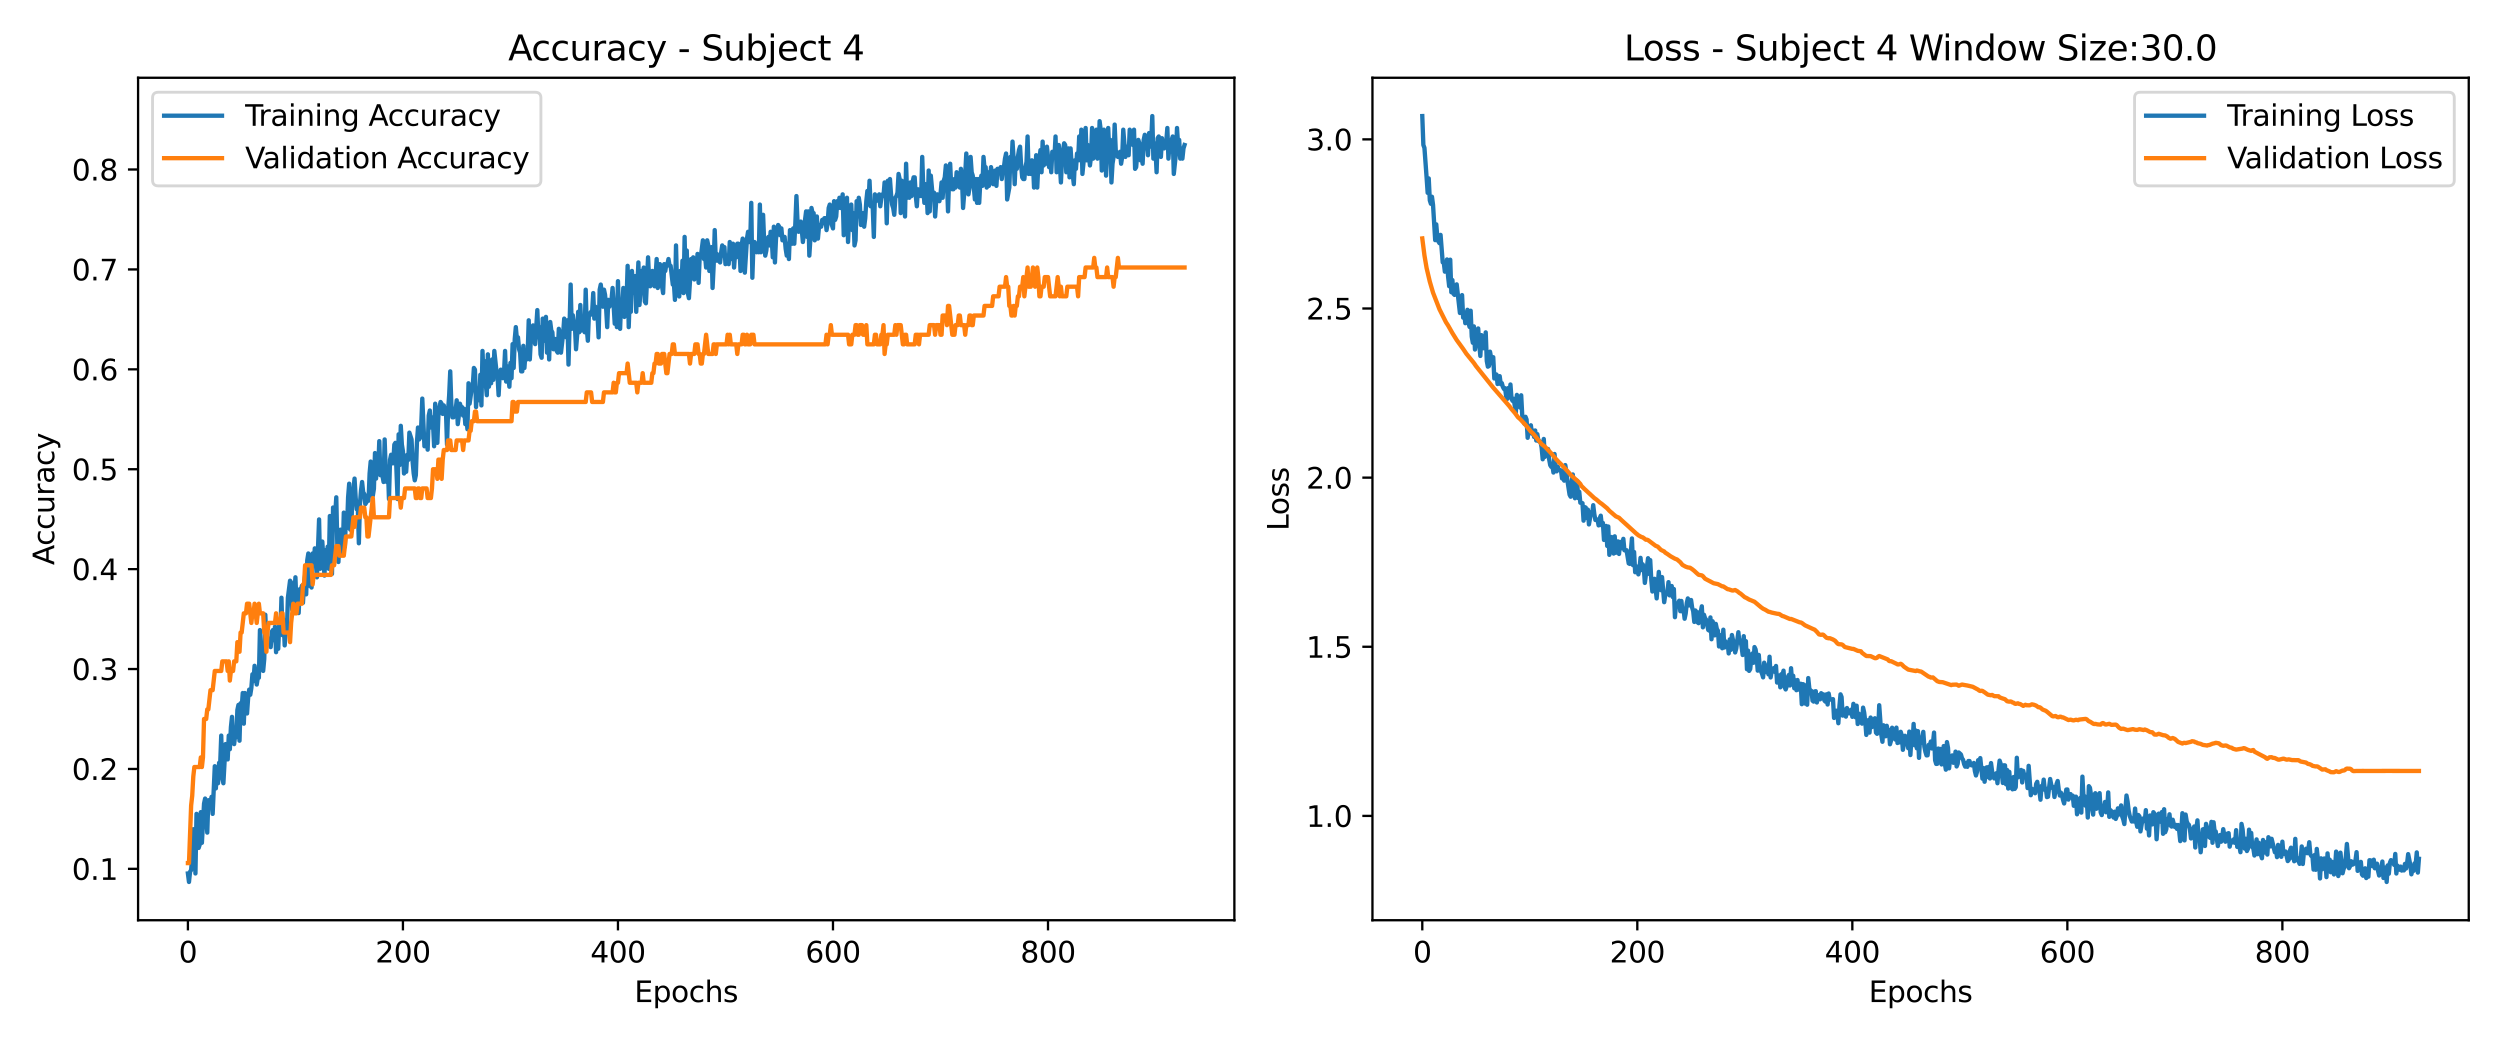 <?xml version="1.0" encoding="utf-8" standalone="no"?>
<!DOCTYPE svg PUBLIC "-//W3C//DTD SVG 1.1//EN"
  "http://www.w3.org/Graphics/SVG/1.1/DTD/svg11.dtd">
<svg xmlns:xlink="http://www.w3.org/1999/xlink" width="864pt" height="360pt" viewBox="0 0 864 360" xmlns="http://www.w3.org/2000/svg" version="1.1">
 <defs>
  <style type="text/css">*{stroke-linejoin: round; stroke-linecap: butt}</style>
 </defs>
 <g id="figure_1">
  <g id="patch_1">
   <path d="M 0 360 
L 864 360 
L 864 0 
L 0 0 
z
" style="fill: #ffffff"/>
  </g>
  <g id="axes_1">
   <g id="patch_2">
    <path d="M 47.72 318.04 
L 426.6 318.04 
L 426.6 26.88 
L 47.72 26.88 
z
" style="fill: #ffffff"/>
   </g>
   <g id="matplotlib.axis_1">
    <g id="xtick_1">
     <g id="line2d_1">
      <defs>
       <path id="m3759dc313b" d="M 0 0 
L 0 3.5 
" style="stroke: #000000; stroke-width: 0.8"/>
      </defs>
      <g>
       <use xlink:href="#m3759dc313b" x="64.942" y="318.04" style="stroke: #000000; stroke-width: 0.8"/>
      </g>
     </g>
     <g id="text_1">
      <!-- 0 -->
      <g transform="translate(61.761 332.638) scale(0.1 -0.1)">
       <defs>
        <path id="DejaVuSans-30" d="M 2034 4250 
Q 1547 4250 1301 3770 
Q 1056 3291 1056 2328 
Q 1056 1369 1301 889 
Q 1547 409 2034 409 
Q 2525 409 2770 889 
Q 3016 1369 3016 2328 
Q 3016 3291 2770 3770 
Q 2525 4250 2034 4250 
z
M 2034 4750 
Q 2819 4750 3233 4129 
Q 3647 3509 3647 2328 
Q 3647 1150 3233 529 
Q 2819 -91 2034 -91 
Q 1250 -91 836 529 
Q 422 1150 422 2328 
Q 422 3509 836 4129 
Q 1250 4750 2034 4750 
z
" transform="scale(0.016)"/>
       </defs>
       <use xlink:href="#DejaVuSans-30"/>
      </g>
     </g>
    </g>
    <g id="xtick_2">
     <g id="line2d_2">
      <g>
       <use xlink:href="#m3759dc313b" x="139.254" y="318.04" style="stroke: #000000; stroke-width: 0.8"/>
      </g>
     </g>
     <g id="text_2">
      <!-- 200 -->
      <g transform="translate(129.71 332.638) scale(0.1 -0.1)">
       <defs>
        <path id="DejaVuSans-32" d="M 1228 531 
L 3431 531 
L 3431 0 
L 469 0 
L 469 531 
Q 828 903 1448 1529 
Q 2069 2156 2228 2338 
Q 2531 2678 2651 2914 
Q 2772 3150 2772 3378 
Q 2772 3750 2511 3984 
Q 2250 4219 1831 4219 
Q 1534 4219 1204 4116 
Q 875 4013 500 3803 
L 500 4441 
Q 881 4594 1212 4672 
Q 1544 4750 1819 4750 
Q 2544 4750 2975 4387 
Q 3406 4025 3406 3419 
Q 3406 3131 3298 2873 
Q 3191 2616 2906 2266 
Q 2828 2175 2409 1742 
Q 1991 1309 1228 531 
z
" transform="scale(0.016)"/>
       </defs>
       <use xlink:href="#DejaVuSans-32"/>
       <use xlink:href="#DejaVuSans-30" x="63.623"/>
       <use xlink:href="#DejaVuSans-30" x="127.246"/>
      </g>
     </g>
    </g>
    <g id="xtick_3">
     <g id="line2d_3">
      <g>
       <use xlink:href="#m3759dc313b" x="213.566" y="318.04" style="stroke: #000000; stroke-width: 0.8"/>
      </g>
     </g>
     <g id="text_3">
      <!-- 400 -->
      <g transform="translate(204.022 332.638) scale(0.1 -0.1)">
       <defs>
        <path id="DejaVuSans-34" d="M 2419 4116 
L 825 1625 
L 2419 1625 
L 2419 4116 
z
M 2253 4666 
L 3047 4666 
L 3047 1625 
L 3713 1625 
L 3713 1100 
L 3047 1100 
L 3047 0 
L 2419 0 
L 2419 1100 
L 313 1100 
L 313 1709 
L 2253 4666 
z
" transform="scale(0.016)"/>
       </defs>
       <use xlink:href="#DejaVuSans-34"/>
       <use xlink:href="#DejaVuSans-30" x="63.623"/>
       <use xlink:href="#DejaVuSans-30" x="127.246"/>
      </g>
     </g>
    </g>
    <g id="xtick_4">
     <g id="line2d_4">
      <g>
       <use xlink:href="#m3759dc313b" x="287.878" y="318.04" style="stroke: #000000; stroke-width: 0.8"/>
      </g>
     </g>
     <g id="text_4">
      <!-- 600 -->
      <g transform="translate(278.334 332.638) scale(0.1 -0.1)">
       <defs>
        <path id="DejaVuSans-36" d="M 2113 2584 
Q 1688 2584 1439 2293 
Q 1191 2003 1191 1497 
Q 1191 994 1439 701 
Q 1688 409 2113 409 
Q 2538 409 2786 701 
Q 3034 994 3034 1497 
Q 3034 2003 2786 2293 
Q 2538 2584 2113 2584 
z
M 3366 4563 
L 3366 3988 
Q 3128 4100 2886 4159 
Q 2644 4219 2406 4219 
Q 1781 4219 1451 3797 
Q 1122 3375 1075 2522 
Q 1259 2794 1537 2939 
Q 1816 3084 2150 3084 
Q 2853 3084 3261 2657 
Q 3669 2231 3669 1497 
Q 3669 778 3244 343 
Q 2819 -91 2113 -91 
Q 1303 -91 875 529 
Q 447 1150 447 2328 
Q 447 3434 972 4092 
Q 1497 4750 2381 4750 
Q 2619 4750 2861 4703 
Q 3103 4656 3366 4563 
z
" transform="scale(0.016)"/>
       </defs>
       <use xlink:href="#DejaVuSans-36"/>
       <use xlink:href="#DejaVuSans-30" x="63.623"/>
       <use xlink:href="#DejaVuSans-30" x="127.246"/>
      </g>
     </g>
    </g>
    <g id="xtick_5">
     <g id="line2d_5">
      <g>
       <use xlink:href="#m3759dc313b" x="362.19" y="318.04" style="stroke: #000000; stroke-width: 0.8"/>
      </g>
     </g>
     <g id="text_5">
      <!-- 800 -->
      <g transform="translate(352.646 332.638) scale(0.1 -0.1)">
       <defs>
        <path id="DejaVuSans-38" d="M 2034 2216 
Q 1584 2216 1326 1975 
Q 1069 1734 1069 1313 
Q 1069 891 1326 650 
Q 1584 409 2034 409 
Q 2484 409 2743 651 
Q 3003 894 3003 1313 
Q 3003 1734 2745 1975 
Q 2488 2216 2034 2216 
z
M 1403 2484 
Q 997 2584 770 2862 
Q 544 3141 544 3541 
Q 544 4100 942 4425 
Q 1341 4750 2034 4750 
Q 2731 4750 3128 4425 
Q 3525 4100 3525 3541 
Q 3525 3141 3298 2862 
Q 3072 2584 2669 2484 
Q 3125 2378 3379 2068 
Q 3634 1759 3634 1313 
Q 3634 634 3220 271 
Q 2806 -91 2034 -91 
Q 1263 -91 848 271 
Q 434 634 434 1313 
Q 434 1759 690 2068 
Q 947 2378 1403 2484 
z
M 1172 3481 
Q 1172 3119 1398 2916 
Q 1625 2713 2034 2713 
Q 2441 2713 2670 2916 
Q 2900 3119 2900 3481 
Q 2900 3844 2670 4047 
Q 2441 4250 2034 4250 
Q 1625 4250 1398 4047 
Q 1172 3844 1172 3481 
z
" transform="scale(0.016)"/>
       </defs>
       <use xlink:href="#DejaVuSans-38"/>
       <use xlink:href="#DejaVuSans-30" x="63.623"/>
       <use xlink:href="#DejaVuSans-30" x="127.246"/>
      </g>
     </g>
    </g>
    <g id="text_6">
     <!-- Epochs -->
     <g transform="translate(219.244 346.317) scale(0.1 -0.1)">
      <defs>
       <path id="DejaVuSans-45" d="M 628 4666 
L 3578 4666 
L 3578 4134 
L 1259 4134 
L 1259 2753 
L 3481 2753 
L 3481 2222 
L 1259 2222 
L 1259 531 
L 3634 531 
L 3634 0 
L 628 0 
L 628 4666 
z
" transform="scale(0.016)"/>
       <path id="DejaVuSans-70" d="M 1159 525 
L 1159 -1331 
L 581 -1331 
L 581 3500 
L 1159 3500 
L 1159 2969 
Q 1341 3281 1617 3432 
Q 1894 3584 2278 3584 
Q 2916 3584 3314 3078 
Q 3713 2572 3713 1747 
Q 3713 922 3314 415 
Q 2916 -91 2278 -91 
Q 1894 -91 1617 61 
Q 1341 213 1159 525 
z
M 3116 1747 
Q 3116 2381 2855 2742 
Q 2594 3103 2138 3103 
Q 1681 3103 1420 2742 
Q 1159 2381 1159 1747 
Q 1159 1113 1420 752 
Q 1681 391 2138 391 
Q 2594 391 2855 752 
Q 3116 1113 3116 1747 
z
" transform="scale(0.016)"/>
       <path id="DejaVuSans-6f" d="M 1959 3097 
Q 1497 3097 1228 2736 
Q 959 2375 959 1747 
Q 959 1119 1226 758 
Q 1494 397 1959 397 
Q 2419 397 2687 759 
Q 2956 1122 2956 1747 
Q 2956 2369 2687 2733 
Q 2419 3097 1959 3097 
z
M 1959 3584 
Q 2709 3584 3137 3096 
Q 3566 2609 3566 1747 
Q 3566 888 3137 398 
Q 2709 -91 1959 -91 
Q 1206 -91 779 398 
Q 353 888 353 1747 
Q 353 2609 779 3096 
Q 1206 3584 1959 3584 
z
" transform="scale(0.016)"/>
       <path id="DejaVuSans-63" d="M 3122 3366 
L 3122 2828 
Q 2878 2963 2633 3030 
Q 2388 3097 2138 3097 
Q 1578 3097 1268 2742 
Q 959 2388 959 1747 
Q 959 1106 1268 751 
Q 1578 397 2138 397 
Q 2388 397 2633 464 
Q 2878 531 3122 666 
L 3122 134 
Q 2881 22 2623 -34 
Q 2366 -91 2075 -91 
Q 1284 -91 818 406 
Q 353 903 353 1747 
Q 353 2603 823 3093 
Q 1294 3584 2113 3584 
Q 2378 3584 2631 3529 
Q 2884 3475 3122 3366 
z
" transform="scale(0.016)"/>
       <path id="DejaVuSans-68" d="M 3513 2113 
L 3513 0 
L 2938 0 
L 2938 2094 
Q 2938 2591 2744 2837 
Q 2550 3084 2163 3084 
Q 1697 3084 1428 2787 
Q 1159 2491 1159 1978 
L 1159 0 
L 581 0 
L 581 4863 
L 1159 4863 
L 1159 2956 
Q 1366 3272 1645 3428 
Q 1925 3584 2291 3584 
Q 2894 3584 3203 3211 
Q 3513 2838 3513 2113 
z
" transform="scale(0.016)"/>
       <path id="DejaVuSans-73" d="M 2834 3397 
L 2834 2853 
Q 2591 2978 2328 3040 
Q 2066 3103 1784 3103 
Q 1356 3103 1142 2972 
Q 928 2841 928 2578 
Q 928 2378 1081 2264 
Q 1234 2150 1697 2047 
L 1894 2003 
Q 2506 1872 2764 1633 
Q 3022 1394 3022 966 
Q 3022 478 2636 193 
Q 2250 -91 1575 -91 
Q 1294 -91 989 -36 
Q 684 19 347 128 
L 347 722 
Q 666 556 975 473 
Q 1284 391 1588 391 
Q 1994 391 2212 530 
Q 2431 669 2431 922 
Q 2431 1156 2273 1281 
Q 2116 1406 1581 1522 
L 1381 1569 
Q 847 1681 609 1914 
Q 372 2147 372 2553 
Q 372 3047 722 3315 
Q 1072 3584 1716 3584 
Q 2034 3584 2315 3537 
Q 2597 3491 2834 3397 
z
" transform="scale(0.016)"/>
      </defs>
      <use xlink:href="#DejaVuSans-45"/>
      <use xlink:href="#DejaVuSans-70" x="63.184"/>
      <use xlink:href="#DejaVuSans-6f" x="126.66"/>
      <use xlink:href="#DejaVuSans-63" x="187.842"/>
      <use xlink:href="#DejaVuSans-68" x="242.822"/>
      <use xlink:href="#DejaVuSans-73" x="306.201"/>
     </g>
    </g>
   </g>
   <g id="matplotlib.axis_2">
    <g id="ytick_1">
     <g id="line2d_6">
      <defs>
       <path id="m43d535f8b1" d="M 0 0 
L -3.5 0 
" style="stroke: #000000; stroke-width: 0.8"/>
      </defs>
      <g>
       <use xlink:href="#m43d535f8b1" x="47.72" y="300.276" style="stroke: #000000; stroke-width: 0.8"/>
      </g>
     </g>
     <g id="text_7">
      <!-- 0.1 -->
      <g transform="translate(24.817 304.076) scale(0.1 -0.1)">
       <defs>
        <path id="DejaVuSans-2e" d="M 684 794 
L 1344 794 
L 1344 0 
L 684 0 
L 684 794 
z
" transform="scale(0.016)"/>
        <path id="DejaVuSans-31" d="M 794 531 
L 1825 531 
L 1825 4091 
L 703 3866 
L 703 4441 
L 1819 4666 
L 2450 4666 
L 2450 531 
L 3481 531 
L 3481 0 
L 794 0 
L 794 531 
z
" transform="scale(0.016)"/>
       </defs>
       <use xlink:href="#DejaVuSans-30"/>
       <use xlink:href="#DejaVuSans-2e" x="63.623"/>
       <use xlink:href="#DejaVuSans-31" x="95.41"/>
      </g>
     </g>
    </g>
    <g id="ytick_2">
     <g id="line2d_7">
      <g>
       <use xlink:href="#m43d535f8b1" x="47.72" y="265.749" style="stroke: #000000; stroke-width: 0.8"/>
      </g>
     </g>
     <g id="text_8">
      <!-- 0.2 -->
      <g transform="translate(24.817 269.548) scale(0.1 -0.1)">
       <use xlink:href="#DejaVuSans-30"/>
       <use xlink:href="#DejaVuSans-2e" x="63.623"/>
       <use xlink:href="#DejaVuSans-32" x="95.41"/>
      </g>
     </g>
    </g>
    <g id="ytick_3">
     <g id="line2d_8">
      <g>
       <use xlink:href="#m43d535f8b1" x="47.72" y="231.221" style="stroke: #000000; stroke-width: 0.8"/>
      </g>
     </g>
     <g id="text_9">
      <!-- 0.3 -->
      <g transform="translate(24.817 235.021) scale(0.1 -0.1)">
       <defs>
        <path id="DejaVuSans-33" d="M 2597 2516 
Q 3050 2419 3304 2112 
Q 3559 1806 3559 1356 
Q 3559 666 3084 287 
Q 2609 -91 1734 -91 
Q 1441 -91 1130 -33 
Q 819 25 488 141 
L 488 750 
Q 750 597 1062 519 
Q 1375 441 1716 441 
Q 2309 441 2620 675 
Q 2931 909 2931 1356 
Q 2931 1769 2642 2001 
Q 2353 2234 1838 2234 
L 1294 2234 
L 1294 2753 
L 1863 2753 
Q 2328 2753 2575 2939 
Q 2822 3125 2822 3475 
Q 2822 3834 2567 4026 
Q 2313 4219 1838 4219 
Q 1578 4219 1281 4162 
Q 984 4106 628 3988 
L 628 4550 
Q 988 4650 1302 4700 
Q 1616 4750 1894 4750 
Q 2613 4750 3031 4423 
Q 3450 4097 3450 3541 
Q 3450 3153 3228 2886 
Q 3006 2619 2597 2516 
z
" transform="scale(0.016)"/>
       </defs>
       <use xlink:href="#DejaVuSans-30"/>
       <use xlink:href="#DejaVuSans-2e" x="63.623"/>
       <use xlink:href="#DejaVuSans-33" x="95.41"/>
      </g>
     </g>
    </g>
    <g id="ytick_4">
     <g id="line2d_9">
      <g>
       <use xlink:href="#m43d535f8b1" x="47.72" y="196.694" style="stroke: #000000; stroke-width: 0.8"/>
      </g>
     </g>
     <g id="text_10">
      <!-- 0.4 -->
      <g transform="translate(24.817 200.493) scale(0.1 -0.1)">
       <use xlink:href="#DejaVuSans-30"/>
       <use xlink:href="#DejaVuSans-2e" x="63.623"/>
       <use xlink:href="#DejaVuSans-34" x="95.41"/>
      </g>
     </g>
    </g>
    <g id="ytick_5">
     <g id="line2d_10">
      <g>
       <use xlink:href="#m43d535f8b1" x="47.72" y="162.166" style="stroke: #000000; stroke-width: 0.8"/>
      </g>
     </g>
     <g id="text_11">
      <!-- 0.5 -->
      <g transform="translate(24.817 165.966) scale(0.1 -0.1)">
       <defs>
        <path id="DejaVuSans-35" d="M 691 4666 
L 3169 4666 
L 3169 4134 
L 1269 4134 
L 1269 2991 
Q 1406 3038 1543 3061 
Q 1681 3084 1819 3084 
Q 2600 3084 3056 2656 
Q 3513 2228 3513 1497 
Q 3513 744 3044 326 
Q 2575 -91 1722 -91 
Q 1428 -91 1123 -41 
Q 819 9 494 109 
L 494 744 
Q 775 591 1075 516 
Q 1375 441 1709 441 
Q 2250 441 2565 725 
Q 2881 1009 2881 1497 
Q 2881 1984 2565 2268 
Q 2250 2553 1709 2553 
Q 1456 2553 1204 2497 
Q 953 2441 691 2322 
L 691 4666 
z
" transform="scale(0.016)"/>
       </defs>
       <use xlink:href="#DejaVuSans-30"/>
       <use xlink:href="#DejaVuSans-2e" x="63.623"/>
       <use xlink:href="#DejaVuSans-35" x="95.41"/>
      </g>
     </g>
    </g>
    <g id="ytick_6">
     <g id="line2d_11">
      <g>
       <use xlink:href="#m43d535f8b1" x="47.72" y="127.639" style="stroke: #000000; stroke-width: 0.8"/>
      </g>
     </g>
     <g id="text_12">
      <!-- 0.6 -->
      <g transform="translate(24.817 131.438) scale(0.1 -0.1)">
       <use xlink:href="#DejaVuSans-30"/>
       <use xlink:href="#DejaVuSans-2e" x="63.623"/>
       <use xlink:href="#DejaVuSans-36" x="95.41"/>
      </g>
     </g>
    </g>
    <g id="ytick_7">
     <g id="line2d_12">
      <g>
       <use xlink:href="#m43d535f8b1" x="47.72" y="93.112" style="stroke: #000000; stroke-width: 0.8"/>
      </g>
     </g>
     <g id="text_13">
      <!-- 0.7 -->
      <g transform="translate(24.817 96.911) scale(0.1 -0.1)">
       <defs>
        <path id="DejaVuSans-37" d="M 525 4666 
L 3525 4666 
L 3525 4397 
L 1831 0 
L 1172 0 
L 2766 4134 
L 525 4134 
L 525 4666 
z
" transform="scale(0.016)"/>
       </defs>
       <use xlink:href="#DejaVuSans-30"/>
       <use xlink:href="#DejaVuSans-2e" x="63.623"/>
       <use xlink:href="#DejaVuSans-37" x="95.41"/>
      </g>
     </g>
    </g>
    <g id="ytick_8">
     <g id="line2d_13">
      <g>
       <use xlink:href="#m43d535f8b1" x="47.72" y="58.584" style="stroke: #000000; stroke-width: 0.8"/>
      </g>
     </g>
     <g id="text_14">
      <!-- 0.8 -->
      <g transform="translate(24.817 62.383) scale(0.1 -0.1)">
       <use xlink:href="#DejaVuSans-30"/>
       <use xlink:href="#DejaVuSans-2e" x="63.623"/>
       <use xlink:href="#DejaVuSans-38" x="95.41"/>
      </g>
     </g>
    </g>
    <g id="text_15">
     <!-- Accuracy -->
     <g transform="translate(18.737 195.288) rotate(-90) scale(0.1 -0.1)">
      <defs>
       <path id="DejaVuSans-41" d="M 2188 4044 
L 1331 1722 
L 3047 1722 
L 2188 4044 
z
M 1831 4666 
L 2547 4666 
L 4325 0 
L 3669 0 
L 3244 1197 
L 1141 1197 
L 716 0 
L 50 0 
L 1831 4666 
z
" transform="scale(0.016)"/>
       <path id="DejaVuSans-75" d="M 544 1381 
L 544 3500 
L 1119 3500 
L 1119 1403 
Q 1119 906 1312 657 
Q 1506 409 1894 409 
Q 2359 409 2629 706 
Q 2900 1003 2900 1516 
L 2900 3500 
L 3475 3500 
L 3475 0 
L 2900 0 
L 2900 538 
Q 2691 219 2414 64 
Q 2138 -91 1772 -91 
Q 1169 -91 856 284 
Q 544 659 544 1381 
z
M 1991 3584 
L 1991 3584 
z
" transform="scale(0.016)"/>
       <path id="DejaVuSans-72" d="M 2631 2963 
Q 2534 3019 2420 3045 
Q 2306 3072 2169 3072 
Q 1681 3072 1420 2755 
Q 1159 2438 1159 1844 
L 1159 0 
L 581 0 
L 581 3500 
L 1159 3500 
L 1159 2956 
Q 1341 3275 1631 3429 
Q 1922 3584 2338 3584 
Q 2397 3584 2469 3576 
Q 2541 3569 2628 3553 
L 2631 2963 
z
" transform="scale(0.016)"/>
       <path id="DejaVuSans-61" d="M 2194 1759 
Q 1497 1759 1228 1600 
Q 959 1441 959 1056 
Q 959 750 1161 570 
Q 1363 391 1709 391 
Q 2188 391 2477 730 
Q 2766 1069 2766 1631 
L 2766 1759 
L 2194 1759 
z
M 3341 1997 
L 3341 0 
L 2766 0 
L 2766 531 
Q 2569 213 2275 61 
Q 1981 -91 1556 -91 
Q 1019 -91 701 211 
Q 384 513 384 1019 
Q 384 1609 779 1909 
Q 1175 2209 1959 2209 
L 2766 2209 
L 2766 2266 
Q 2766 2663 2505 2880 
Q 2244 3097 1772 3097 
Q 1472 3097 1187 3025 
Q 903 2953 641 2809 
L 641 3341 
Q 956 3463 1253 3523 
Q 1550 3584 1831 3584 
Q 2591 3584 2966 3190 
Q 3341 2797 3341 1997 
z
" transform="scale(0.016)"/>
       <path id="DejaVuSans-79" d="M 2059 -325 
Q 1816 -950 1584 -1140 
Q 1353 -1331 966 -1331 
L 506 -1331 
L 506 -850 
L 844 -850 
Q 1081 -850 1212 -737 
Q 1344 -625 1503 -206 
L 1606 56 
L 191 3500 
L 800 3500 
L 1894 763 
L 2988 3500 
L 3597 3500 
L 2059 -325 
z
" transform="scale(0.016)"/>
      </defs>
      <use xlink:href="#DejaVuSans-41"/>
      <use xlink:href="#DejaVuSans-63" x="66.658"/>
      <use xlink:href="#DejaVuSans-63" x="121.639"/>
      <use xlink:href="#DejaVuSans-75" x="176.619"/>
      <use xlink:href="#DejaVuSans-72" x="239.998"/>
      <use xlink:href="#DejaVuSans-61" x="281.111"/>
      <use xlink:href="#DejaVuSans-63" x="342.391"/>
      <use xlink:href="#DejaVuSans-79" x="397.371"/>
     </g>
    </g>
   </g>
   <g id="line2d_14">
    <path d="M 64.942 301.864 
L 65.313 304.805 
L 65.685 301.276 
L 66.056 300.688 
L 66.428 295.982 
L 66.8 286.571 
L 67.171 290.689 
L 67.543 301.864 
L 67.914 281.277 
L 68.286 291.277 
L 68.657 293.041 
L 69.029 291.865 
L 69.401 280.689 
L 69.772 291.277 
L 70.515 277.748 
L 70.887 275.984 
L 71.63 287.748 
L 72.001 276.572 
L 72.373 276.572 
L 72.745 277.16 
L 73.116 275.395 
L 73.488 281.277 
L 74.231 264.808 
L 74.602 272.454 
L 74.974 265.396 
L 75.346 270.69 
L 75.717 263.631 
L 76.089 264.22 
L 76.46 254.22 
L 76.832 268.925 
L 77.203 270.69 
L 77.946 257.161 
L 78.318 261.279 
L 78.69 262.455 
L 79.061 254.22 
L 79.433 258.926 
L 79.804 251.279 
L 80.176 247.75 
L 80.547 255.985 
L 80.919 257.161 
L 81.29 253.632 
L 81.662 254.808 
L 82.034 245.397 
L 82.405 243.632 
L 82.777 255.985 
L 83.148 243.044 
L 83.52 244.809 
L 83.891 239.515 
L 84.263 250.103 
L 84.635 239.515 
L 85.378 246.573 
L 85.749 241.28 
L 86.121 238.339 
L 86.492 240.103 
L 86.864 237.75 
L 87.235 233.045 
L 87.607 235.398 
L 87.979 230.104 
L 88.722 236.574 
L 89.093 234.221 
L 89.465 234.221 
L 89.836 217.752 
L 90.208 228.339 
L 90.579 224.222 
L 90.951 231.868 
L 91.323 227.751 
L 91.694 212.458 
L 92.066 221.869 
L 92.437 220.693 
L 92.809 221.869 
L 93.18 220.693 
L 93.552 223.634 
L 93.924 218.34 
L 94.295 217.752 
L 94.667 221.281 
L 95.038 216.575 
L 95.41 225.398 
L 95.781 219.516 
L 96.153 224.222 
L 96.524 215.399 
L 96.896 218.928 
L 97.268 206.576 
L 97.639 219.516 
L 98.011 214.222 
L 98.382 223.045 
L 98.754 217.752 
L 99.125 218.928 
L 99.497 206.576 
L 100.24 200.694 
L 100.612 201.282 
L 100.983 210.693 
L 101.355 204.811 
L 101.726 205.399 
L 102.098 199.517 
L 102.469 208.929 
L 102.841 207.752 
L 103.213 211.87 
L 103.584 203.635 
L 103.956 204.223 
L 104.327 202.458 
L 104.699 208.34 
L 105.07 201.87 
L 105.442 198.929 
L 105.813 205.399 
L 106.185 193.635 
L 106.557 191.282 
L 106.928 202.458 
L 107.3 192.459 
L 107.671 203.047 
L 108.043 191.282 
L 108.414 195.4 
L 108.786 189.518 
L 109.157 190.106 
L 109.529 199.517 
L 110.272 179.518 
L 110.644 196.576 
L 111.015 190.106 
L 111.387 187.165 
L 112.13 198.929 
L 112.502 190.106 
L 112.873 194.812 
L 113.245 188.93 
L 113.616 196.576 
L 113.988 178.342 
L 114.359 184.812 
L 114.731 198.341 
L 115.102 175.401 
L 115.474 177.754 
L 115.846 177.754 
L 116.217 171.872 
L 116.589 188.93 
L 116.96 194.223 
L 117.332 185.4 
L 117.703 183.048 
L 118.075 185.4 
L 118.446 191.282 
L 118.818 177.166 
L 119.19 188.93 
L 119.561 178.342 
L 119.933 182.459 
L 120.304 171.872 
L 120.676 167.166 
L 121.047 183.048 
L 121.419 181.871 
L 121.791 171.284 
L 122.162 168.931 
L 122.534 165.402 
L 122.905 171.872 
L 123.277 175.989 
L 123.648 174.813 
L 124.02 187.753 
L 124.391 174.225 
L 124.763 169.519 
L 125.135 166.578 
L 125.506 170.107 
L 125.878 170.695 
L 126.249 174.225 
L 126.621 173.636 
L 126.992 171.284 
L 127.364 173.048 
L 127.736 163.637 
L 128.107 159.52 
L 128.479 171.284 
L 128.85 171.284 
L 129.222 168.931 
L 129.593 156.579 
L 129.965 165.402 
L 130.336 157.167 
L 130.708 161.872 
L 131.08 152.461 
L 131.451 164.225 
L 131.823 162.461 
L 132.566 166.578 
L 132.937 151.873 
L 133.309 163.049 
L 133.68 166.578 
L 134.052 161.284 
L 134.424 172.46 
L 134.795 158.931 
L 135.167 157.167 
L 135.538 160.108 
L 135.91 160.108 
L 136.281 153.638 
L 136.653 153.049 
L 137.396 172.46 
L 137.768 150.108 
L 138.139 160.696 
L 138.511 147.167 
L 138.882 153.638 
L 139.254 155.99 
L 139.625 163.637 
L 139.997 158.343 
L 140.369 163.049 
L 140.74 157.167 
L 141.112 158.931 
L 141.483 149.52 
L 142.226 151.873 
L 142.598 159.52 
L 142.969 163.637 
L 143.341 165.99 
L 143.713 164.225 
L 144.084 153.049 
L 144.456 147.756 
L 144.827 151.873 
L 145.199 151.285 
L 145.57 147.167 
L 145.942 137.756 
L 146.685 154.226 
L 147.057 150.697 
L 147.428 151.285 
L 147.8 155.402 
L 148.171 143.638 
L 148.543 141.874 
L 148.914 147.756 
L 149.286 144.226 
L 149.658 146.579 
L 150.029 154.226 
L 150.401 139.521 
L 150.772 150.108 
L 151.144 153.049 
L 151.515 143.638 
L 151.887 140.697 
L 152.258 138.932 
L 152.63 139.521 
L 153.002 143.05 
L 153.373 140.109 
L 153.745 141.874 
L 154.116 141.874 
L 154.488 153.638 
L 154.859 141.874 
L 155.231 136.58 
L 155.603 128.345 
L 155.974 139.521 
L 156.346 144.226 
L 156.717 144.226 
L 157.089 143.638 
L 157.46 141.874 
L 157.832 138.344 
L 158.203 146.579 
L 158.575 143.638 
L 158.947 139.521 
L 159.318 140.697 
L 159.69 140.697 
L 160.061 143.638 
L 160.433 141.285 
L 160.804 146.579 
L 161.176 144.226 
L 161.547 148.344 
L 161.919 132.462 
L 162.291 139.521 
L 163.034 134.227 
L 163.405 133.05 
L 163.777 127.168 
L 164.148 127.757 
L 164.52 140.697 
L 164.892 134.227 
L 165.635 138.344 
L 166.006 129.521 
L 166.378 140.109 
L 166.749 121.286 
L 167.121 130.698 
L 167.492 124.816 
L 167.864 132.462 
L 168.236 136.58 
L 168.607 122.463 
L 168.979 133.639 
L 169.35 125.992 
L 169.722 132.462 
L 170.093 124.227 
L 170.465 131.286 
L 170.836 121.286 
L 171.58 128.345 
L 171.951 130.109 
L 172.323 136.58 
L 172.694 129.521 
L 173.066 127.757 
L 173.437 128.933 
L 173.809 130.698 
L 174.181 128.933 
L 174.552 121.286 
L 174.924 131.874 
L 175.295 126.58 
L 176.038 133.639 
L 176.41 125.404 
L 176.781 130.698 
L 177.153 118.934 
L 177.525 127.168 
L 177.896 117.169 
L 178.268 113.052 
L 178.639 117.169 
L 179.011 116.581 
L 179.382 120.698 
L 179.754 121.875 
L 180.125 128.345 
L 180.497 128.345 
L 180.869 119.522 
L 181.24 127.168 
L 181.612 121.875 
L 181.983 124.227 
L 182.355 122.463 
L 182.726 110.699 
L 183.098 124.227 
L 183.47 117.169 
L 183.841 115.404 
L 184.213 112.463 
L 184.584 117.169 
L 184.956 118.934 
L 185.699 107.17 
L 186.07 116.581 
L 186.442 113.052 
L 186.814 122.463 
L 187.185 123.639 
L 187.557 110.111 
L 187.928 117.757 
L 188.3 117.757 
L 188.671 109.522 
L 189.043 121.875 
L 189.415 111.875 
L 189.786 124.227 
L 190.158 111.287 
L 190.529 114.228 
L 190.901 114.816 
L 191.272 120.698 
L 191.644 117.169 
L 192.015 117.169 
L 192.387 121.286 
L 192.759 121.875 
L 193.13 113.64 
L 193.502 115.404 
L 193.873 121.875 
L 194.616 115.404 
L 194.988 110.111 
L 195.359 111.287 
L 195.731 116.581 
L 196.103 110.699 
L 196.474 125.992 
L 197.217 98.347 
L 197.589 113.64 
L 197.96 108.934 
L 198.332 111.875 
L 198.704 113.052 
L 199.075 120.698 
L 199.447 115.993 
L 199.818 107.758 
L 200.19 114.816 
L 200.561 105.405 
L 200.933 114.228 
L 201.304 111.287 
L 201.676 109.522 
L 202.048 114.816 
L 202.419 100.111 
L 202.791 113.64 
L 203.162 117.757 
L 203.534 108.346 
L 203.905 108.934 
L 204.277 107.758 
L 204.648 107.758 
L 205.02 101.288 
L 205.392 110.111 
L 205.763 105.993 
L 206.135 109.522 
L 206.506 108.934 
L 206.878 116.581 
L 207.249 100.111 
L 207.621 98.347 
L 207.993 101.288 
L 208.364 105.993 
L 208.736 100.111 
L 209.107 101.876 
L 209.479 106.581 
L 209.85 113.052 
L 210.222 103.64 
L 210.593 105.993 
L 211.337 103.64 
L 211.708 99.523 
L 212.451 111.875 
L 212.823 104.817 
L 213.194 113.052 
L 213.566 97.17 
L 213.937 109.522 
L 214.309 113.64 
L 214.681 103.64 
L 215.052 106.581 
L 215.424 99.523 
L 215.795 109.522 
L 216.167 103.052 
L 216.538 103.64 
L 216.91 91.876 
L 217.282 113.052 
L 217.653 102.464 
L 218.025 107.758 
L 218.396 93.641 
L 218.768 100.111 
L 219.139 101.288 
L 219.511 95.406 
L 219.882 107.758 
L 220.626 90.7 
L 220.997 105.405 
L 221.369 100.699 
L 221.74 93.641 
L 222.112 94.817 
L 222.483 92.465 
L 222.855 104.229 
L 223.226 104.817 
L 223.97 88.935 
L 224.341 96.582 
L 224.713 98.935 
L 225.084 97.758 
L 225.456 93.641 
L 226.199 98.935 
L 226.571 95.406 
L 226.942 89.524 
L 227.314 99.523 
L 227.685 97.758 
L 228.057 91.288 
L 228.428 97.17 
L 228.8 98.935 
L 229.171 101.288 
L 229.543 91.288 
L 229.915 93.641 
L 230.286 91.288 
L 230.658 91.288 
L 231.029 89.524 
L 231.401 91.876 
L 231.772 91.876 
L 232.515 98.347 
L 232.887 97.758 
L 233.259 103.64 
L 233.63 84.818 
L 234.002 99.523 
L 234.373 95.994 
L 234.745 102.464 
L 235.116 93.641 
L 235.488 100.111 
L 235.86 90.112 
L 236.231 101.288 
L 236.603 81.877 
L 236.974 98.935 
L 237.346 86.583 
L 237.717 101.288 
L 238.089 103.052 
L 238.46 97.17 
L 238.832 89.524 
L 239.204 92.465 
L 239.575 88.935 
L 239.947 96.582 
L 240.318 90.112 
L 240.69 94.229 
L 241.061 87.759 
L 241.433 97.758 
L 241.805 88.935 
L 242.176 88.935 
L 242.919 83.053 
L 243.291 89.524 
L 243.662 88.347 
L 244.034 92.465 
L 244.405 83.053 
L 244.777 84.818 
L 245.149 93.641 
L 245.52 86.583 
L 245.892 85.406 
L 246.263 99.523 
L 246.635 91.876 
L 247.006 79.524 
L 247.378 90.112 
L 247.749 87.759 
L 248.121 90.112 
L 248.493 90.112 
L 248.864 90.7 
L 249.236 87.171 
L 249.607 84.818 
L 249.979 88.347 
L 250.35 85.406 
L 250.722 91.288 
L 251.094 88.347 
L 251.465 88.347 
L 251.837 91.288 
L 252.208 83.641 
L 252.58 89.524 
L 252.951 89.524 
L 253.323 84.23 
L 253.694 92.465 
L 254.066 87.171 
L 254.438 88.935 
L 254.809 84.23 
L 255.181 84.23 
L 255.552 85.406 
L 255.924 93.641 
L 256.295 84.818 
L 256.667 82.465 
L 257.038 90.112 
L 257.41 94.229 
L 258.153 82.465 
L 258.525 80.112 
L 258.896 83.641 
L 259.268 83.641 
L 259.639 70.113 
L 260.011 95.994 
L 260.383 84.818 
L 260.754 83.641 
L 261.126 84.23 
L 261.497 87.171 
L 261.869 85.994 
L 262.24 87.171 
L 262.612 70.701 
L 262.983 87.171 
L 263.355 85.994 
L 263.727 74.23 
L 264.098 83.641 
L 264.47 88.347 
L 264.841 86.583 
L 265.213 82.465 
L 265.584 81.877 
L 265.956 84.818 
L 266.327 80.112 
L 266.699 82.465 
L 267.071 88.935 
L 267.442 78.348 
L 267.814 90.7 
L 268.185 82.465 
L 268.928 77.759 
L 269.3 78.348 
L 269.672 81.289 
L 270.043 78.936 
L 270.415 83.053 
L 270.786 83.053 
L 271.158 81.877 
L 271.529 85.994 
L 271.901 88.347 
L 272.272 84.23 
L 272.644 89.524 
L 273.016 79.524 
L 273.387 84.23 
L 273.759 84.23 
L 274.13 78.936 
L 274.502 84.23 
L 274.873 77.171 
L 275.245 67.76 
L 275.616 76.583 
L 275.988 80.112 
L 276.731 76.583 
L 277.103 79.524 
L 277.474 83.641 
L 277.846 80.7 
L 278.217 75.995 
L 278.589 73.054 
L 278.961 81.877 
L 279.332 73.054 
L 279.704 88.347 
L 280.075 82.465 
L 280.447 71.877 
L 280.818 73.642 
L 281.19 73.642 
L 281.561 83.053 
L 281.933 81.289 
L 282.305 74.818 
L 282.676 82.465 
L 283.048 78.348 
L 283.419 77.759 
L 283.791 78.348 
L 284.162 75.995 
L 284.534 77.171 
L 284.905 75.407 
L 285.277 75.407 
L 285.649 79.524 
L 286.02 77.171 
L 286.392 71.877 
L 286.763 70.701 
L 287.506 77.759 
L 287.878 78.936 
L 288.25 69.525 
L 288.621 75.995 
L 288.993 74.818 
L 289.364 69.525 
L 289.736 71.877 
L 290.107 68.348 
L 290.479 71.877 
L 290.85 70.701 
L 291.222 67.172 
L 291.594 81.289 
L 291.965 75.995 
L 292.708 68.348 
L 293.08 83.641 
L 293.451 74.818 
L 293.823 75.407 
L 294.195 70.701 
L 294.566 79.524 
L 294.938 73.642 
L 295.309 84.818 
L 295.681 83.053 
L 296.052 69.525 
L 296.424 74.818 
L 296.795 68.348 
L 297.167 70.701 
L 297.539 77.759 
L 298.282 73.642 
L 298.653 78.348 
L 299.025 75.407 
L 299.396 69.525 
L 299.768 65.995 
L 300.139 70.701 
L 300.511 62.466 
L 300.883 71.289 
L 301.254 70.113 
L 301.626 71.877 
L 301.997 81.877 
L 302.369 67.172 
L 302.74 69.525 
L 303.112 67.76 
L 303.484 67.76 
L 303.855 67.172 
L 304.227 71.289 
L 304.598 68.348 
L 304.97 67.172 
L 305.341 67.76 
L 305.713 63.054 
L 306.084 64.819 
L 306.456 77.171 
L 306.828 62.466 
L 307.199 67.172 
L 307.571 61.878 
L 307.942 67.172 
L 308.314 70.701 
L 308.685 71.877 
L 309.057 74.23 
L 309.428 68.348 
L 309.8 67.76 
L 310.172 66.584 
L 310.543 60.113 
L 310.915 61.878 
L 311.286 73.642 
L 311.658 62.466 
L 312.401 67.76 
L 312.773 74.818 
L 313.144 56.584 
L 313.516 68.348 
L 313.887 63.643 
L 314.259 68.348 
L 314.63 63.054 
L 315.002 67.76 
L 315.373 63.054 
L 315.745 61.29 
L 316.117 61.29 
L 316.488 67.76 
L 316.86 71.289 
L 317.231 65.407 
L 317.603 67.76 
L 317.974 67.172 
L 318.346 67.76 
L 318.717 54.231 
L 319.089 64.819 
L 319.461 70.113 
L 319.832 63.643 
L 320.204 65.407 
L 320.575 73.642 
L 320.947 58.937 
L 321.318 73.054 
L 321.69 60.702 
L 322.433 68.936 
L 322.805 66.584 
L 323.176 74.818 
L 323.548 69.525 
L 323.919 67.172 
L 324.291 67.76 
L 324.662 69.525 
L 325.034 67.172 
L 325.406 63.054 
L 325.777 68.348 
L 326.149 62.466 
L 326.52 61.29 
L 326.892 57.172 
L 327.263 62.466 
L 327.635 73.054 
L 328.006 61.878 
L 328.378 56.584 
L 328.75 64.819 
L 329.121 65.407 
L 329.493 65.407 
L 329.864 61.878 
L 330.236 64.819 
L 330.607 59.525 
L 330.979 60.702 
L 331.351 60.702 
L 331.722 64.819 
L 332.094 58.349 
L 332.465 61.878 
L 332.837 71.877 
L 333.208 67.172 
L 333.951 53.055 
L 334.695 67.172 
L 335.066 64.819 
L 335.438 54.231 
L 335.809 59.525 
L 336.181 60.702 
L 336.924 68.936 
L 337.295 61.878 
L 337.667 70.113 
L 338.039 61.878 
L 338.41 70.113 
L 338.782 63.054 
L 339.153 60.702 
L 339.525 64.231 
L 339.896 54.231 
L 340.268 58.349 
L 340.64 57.761 
L 341.011 64.819 
L 341.383 59.525 
L 341.754 64.231 
L 342.126 61.878 
L 342.497 57.761 
L 342.869 60.113 
L 343.24 63.643 
L 343.612 60.113 
L 343.984 58.937 
L 344.355 64.231 
L 344.727 58.349 
L 345.098 58.937 
L 345.47 58.937 
L 345.841 57.761 
L 346.213 61.878 
L 346.584 58.349 
L 346.956 57.761 
L 347.328 54.82 
L 347.699 53.055 
L 348.071 68.936 
L 348.814 64.819 
L 349.185 54.231 
L 349.557 57.761 
L 349.929 48.938 
L 350.3 54.82 
L 350.672 63.643 
L 351.043 54.82 
L 351.415 58.349 
L 351.786 54.231 
L 352.158 51.879 
L 352.529 50.702 
L 352.901 57.172 
L 353.273 61.29 
L 353.644 61.878 
L 354.016 61.878 
L 354.387 57.761 
L 354.759 55.996 
L 355.13 47.173 
L 355.502 60.113 
L 355.874 55.996 
L 356.245 60.113 
L 356.617 55.408 
L 356.988 55.996 
L 357.36 64.819 
L 357.731 60.702 
L 358.103 53.643 
L 358.474 64.819 
L 358.846 56.584 
L 359.218 54.82 
L 359.589 51.879 
L 359.961 59.525 
L 360.332 48.938 
L 360.704 57.172 
L 361.075 55.408 
L 361.447 56.584 
L 361.818 50.702 
L 362.562 57.761 
L 362.933 54.231 
L 363.305 59.525 
L 363.676 52.467 
L 364.048 53.643 
L 364.419 54.231 
L 364.791 47.173 
L 365.163 59.525 
L 365.534 51.29 
L 365.906 50.114 
L 366.649 63.054 
L 367.02 55.408 
L 367.392 51.879 
L 367.763 49.526 
L 368.135 50.114 
L 368.507 59.525 
L 369.25 51.29 
L 369.621 61.29 
L 369.993 51.29 
L 370.364 57.172 
L 371.107 63.643 
L 371.479 55.408 
L 371.851 58.349 
L 372.222 53.055 
L 372.594 55.408 
L 372.965 47.173 
L 373.337 55.408 
L 373.708 44.82 
L 374.08 60.113 
L 374.823 52.467 
L 375.195 44.232 
L 375.566 55.408 
L 375.938 50.114 
L 376.681 57.172 
L 377.052 54.231 
L 377.424 44.232 
L 377.796 54.82 
L 378.167 52.467 
L 378.91 44.82 
L 379.282 54.82 
L 379.653 53.643 
L 380.025 41.879 
L 380.396 44.82 
L 380.768 58.937 
L 381.511 44.82 
L 381.883 46.585 
L 382.254 60.702 
L 382.997 44.232 
L 383.369 53.055 
L 383.741 48.349 
L 384.112 63.054 
L 384.484 56.584 
L 384.855 54.231 
L 385.227 43.056 
L 385.598 51.879 
L 385.97 53.643 
L 386.341 54.231 
L 386.713 53.643 
L 387.085 52.467 
L 387.456 56.584 
L 387.828 54.231 
L 388.199 44.82 
L 388.942 54.231 
L 389.314 50.702 
L 389.685 52.467 
L 390.057 53.643 
L 390.429 44.82 
L 390.8 47.761 
L 391.172 46.585 
L 391.543 50.114 
L 391.915 44.82 
L 392.286 58.349 
L 392.658 57.761 
L 393.401 48.349 
L 393.773 49.526 
L 394.144 55.408 
L 394.516 53.643 
L 394.887 56.584 
L 395.259 48.349 
L 395.63 46.585 
L 396.002 51.29 
L 396.374 48.349 
L 396.745 53.643 
L 397.117 45.997 
L 397.488 50.702 
L 397.86 48.938 
L 398.231 40.115 
L 398.603 54.82 
L 398.974 49.526 
L 399.346 51.879 
L 399.718 59.525 
L 400.089 47.761 
L 400.461 47.173 
L 400.832 53.643 
L 401.204 54.231 
L 401.575 47.761 
L 401.947 50.702 
L 402.319 51.29 
L 403.062 48.938 
L 403.433 44.232 
L 403.805 54.82 
L 404.176 50.114 
L 404.548 52.467 
L 404.919 48.349 
L 405.291 47.173 
L 405.663 60.113 
L 406.406 53.055 
L 406.777 44.232 
L 407.149 50.114 
L 407.52 48.349 
L 407.892 54.82 
L 408.264 52.467 
L 408.635 54.82 
L 409.007 51.29 
L 409.378 50.114 
L 409.378 50.114 
" clip-path="url(#pa91cbbb574)" style="fill: none; stroke: #1f77b4; stroke-width: 1.5; stroke-linecap: square"/>
   </g>
   <g id="line2d_15">
    <path d="M 64.942 298.284 
L 65.313 298.284 
L 66.056 278.365 
L 66.428 275.045 
L 66.8 268.405 
L 67.171 265.085 
L 69.029 265.085 
L 69.401 261.765 
L 69.772 265.085 
L 70.144 261.765 
L 70.515 248.485 
L 71.258 248.485 
L 71.63 245.165 
L 72.001 245.165 
L 72.745 238.525 
L 73.488 238.525 
L 74.231 231.885 
L 76.46 231.885 
L 76.832 228.565 
L 78.318 228.565 
L 78.69 231.885 
L 79.061 228.565 
L 79.433 235.205 
L 79.804 231.885 
L 80.547 231.885 
L 80.919 228.565 
L 81.662 228.565 
L 82.034 221.926 
L 82.405 225.245 
L 82.777 225.245 
L 83.148 218.606 
L 83.52 218.606 
L 84.263 211.966 
L 85.006 211.966 
L 85.378 208.646 
L 86.121 208.646 
L 86.864 215.286 
L 87.235 211.966 
L 87.607 211.966 
L 87.979 208.646 
L 88.722 215.286 
L 89.465 208.646 
L 89.836 211.966 
L 90.951 211.966 
L 91.323 218.606 
L 91.694 218.606 
L 92.066 225.245 
L 92.437 218.606 
L 92.809 215.286 
L 95.038 215.286 
L 95.41 211.966 
L 95.781 215.286 
L 96.896 215.286 
L 97.268 211.966 
L 97.639 211.966 
L 98.011 218.606 
L 99.868 218.606 
L 100.24 221.926 
L 100.612 215.286 
L 101.355 208.646 
L 101.726 211.966 
L 102.469 211.966 
L 102.841 208.646 
L 104.327 208.646 
L 104.699 202.006 
L 105.07 202.006 
L 105.442 195.366 
L 107.671 195.366 
L 108.043 202.006 
L 108.414 198.686 
L 114.359 198.686 
L 114.731 195.366 
L 115.474 195.366 
L 116.217 188.726 
L 116.96 188.726 
L 117.332 192.046 
L 118.818 192.046 
L 119.561 185.406 
L 121.419 185.406 
L 122.162 178.766 
L 122.534 182.086 
L 122.905 178.766 
L 124.391 178.766 
L 124.763 175.446 
L 125.878 175.446 
L 126.249 178.766 
L 126.621 178.766 
L 126.992 185.406 
L 127.364 185.406 
L 128.85 172.126 
L 129.222 178.766 
L 134.424 178.766 
L 134.795 172.126 
L 138.139 172.126 
L 138.511 175.446 
L 138.882 172.126 
L 139.625 172.126 
L 139.997 168.806 
L 143.341 168.806 
L 143.713 172.126 
L 144.084 172.126 
L 144.456 168.806 
L 144.827 168.806 
L 145.199 172.126 
L 145.57 172.126 
L 145.942 168.806 
L 147.428 168.806 
L 147.8 172.126 
L 148.914 172.126 
L 149.286 168.806 
L 149.658 162.166 
L 150.772 162.166 
L 151.144 165.486 
L 151.515 158.847 
L 152.258 158.847 
L 152.63 165.486 
L 153.002 158.847 
L 153.373 155.527 
L 154.488 155.527 
L 154.859 152.207 
L 155.603 152.207 
L 155.974 155.527 
L 157.46 155.527 
L 157.832 152.207 
L 159.69 152.207 
L 160.061 155.527 
L 160.433 152.207 
L 161.919 152.207 
L 162.291 148.887 
L 162.662 148.887 
L 163.034 145.567 
L 163.777 145.567 
L 164.148 142.247 
L 164.52 142.247 
L 164.892 145.567 
L 176.781 145.567 
L 177.153 138.927 
L 177.525 138.927 
L 177.896 142.247 
L 178.639 142.247 
L 179.011 138.927 
L 202.419 138.927 
L 202.791 135.607 
L 204.277 135.607 
L 204.648 138.927 
L 208.364 138.927 
L 208.736 135.607 
L 211.708 135.607 
L 212.08 132.287 
L 212.451 135.607 
L 212.823 135.607 
L 213.194 132.287 
L 213.566 132.287 
L 213.937 128.967 
L 216.538 128.967 
L 216.91 125.647 
L 217.653 132.287 
L 219.882 132.287 
L 220.254 135.607 
L 220.626 132.287 
L 221.74 132.287 
L 222.112 128.967 
L 222.483 132.287 
L 225.084 132.287 
L 225.456 128.967 
L 225.827 128.967 
L 226.199 125.647 
L 226.571 125.647 
L 226.942 122.327 
L 227.314 122.327 
L 227.685 125.647 
L 228.428 125.647 
L 228.8 122.327 
L 229.543 122.327 
L 230.286 128.967 
L 230.658 128.967 
L 231.401 122.327 
L 232.144 122.327 
L 232.515 119.007 
L 232.887 119.007 
L 233.259 122.327 
L 238.089 122.327 
L 238.46 125.647 
L 238.832 122.327 
L 239.947 122.327 
L 240.318 119.007 
L 241.061 119.007 
L 241.433 122.327 
L 241.805 122.327 
L 242.176 125.647 
L 242.548 125.647 
L 242.919 122.327 
L 243.291 122.327 
L 244.034 115.687 
L 244.777 122.327 
L 246.263 122.327 
L 246.635 119.007 
L 247.006 119.007 
L 247.378 122.327 
L 247.749 119.007 
L 251.094 119.007 
L 251.465 115.687 
L 251.837 119.007 
L 252.208 115.687 
L 252.58 119.007 
L 254.438 119.007 
L 254.809 122.327 
L 255.181 119.007 
L 256.295 119.007 
L 256.667 115.687 
L 257.038 115.687 
L 257.41 119.007 
L 257.782 119.007 
L 258.153 115.687 
L 258.525 119.007 
L 259.268 119.007 
L 259.639 115.687 
L 260.383 115.687 
L 260.754 119.007 
L 285.277 119.007 
L 285.649 115.687 
L 286.02 119.007 
L 286.392 115.687 
L 286.763 115.687 
L 287.135 112.367 
L 287.506 115.687 
L 293.08 115.687 
L 293.451 119.007 
L 294.195 119.007 
L 294.566 115.687 
L 295.309 115.687 
L 295.681 112.367 
L 296.052 112.367 
L 296.424 115.687 
L 296.795 115.687 
L 297.167 112.367 
L 297.91 112.367 
L 298.282 115.687 
L 299.025 115.687 
L 299.396 112.367 
L 299.768 119.007 
L 301.997 119.007 
L 302.369 115.687 
L 302.74 115.687 
L 303.112 119.007 
L 304.227 119.007 
L 304.598 115.687 
L 304.97 115.687 
L 305.341 112.367 
L 305.713 122.327 
L 306.084 119.007 
L 306.456 119.007 
L 306.828 115.687 
L 309.057 115.687 
L 309.428 112.367 
L 309.8 115.687 
L 310.172 112.367 
L 311.286 112.367 
L 312.029 119.007 
L 312.401 119.007 
L 312.773 115.687 
L 313.144 115.687 
L 313.516 119.007 
L 316.117 119.007 
L 316.488 115.687 
L 317.231 115.687 
L 317.603 119.007 
L 317.974 115.687 
L 320.947 115.687 
L 321.318 112.367 
L 322.805 112.367 
L 323.176 115.687 
L 323.548 112.367 
L 324.662 112.367 
L 325.034 115.687 
L 325.406 115.687 
L 325.777 109.047 
L 326.892 109.047 
L 327.263 112.367 
L 327.635 105.727 
L 328.006 105.727 
L 329.121 115.687 
L 329.864 115.687 
L 330.236 112.367 
L 330.979 112.367 
L 331.351 109.047 
L 331.722 109.047 
L 332.094 112.367 
L 333.208 112.367 
L 333.58 115.687 
L 333.951 112.367 
L 334.695 112.367 
L 335.066 109.047 
L 335.438 109.047 
L 335.809 112.367 
L 336.181 112.367 
L 336.552 109.047 
L 339.896 109.047 
L 340.268 105.727 
L 342.869 105.727 
L 343.24 102.407 
L 345.098 102.407 
L 345.47 99.087 
L 347.328 99.087 
L 347.699 95.767 
L 348.071 99.087 
L 348.442 99.087 
L 348.814 105.727 
L 349.185 105.727 
L 349.557 109.047 
L 349.929 109.047 
L 350.3 105.727 
L 350.672 109.047 
L 351.043 105.727 
L 351.415 105.727 
L 351.786 102.407 
L 352.158 102.407 
L 352.529 99.087 
L 353.273 99.087 
L 353.644 95.767 
L 354.016 102.407 
L 355.13 92.448 
L 355.502 99.087 
L 356.245 99.087 
L 356.988 92.448 
L 357.731 99.087 
L 358.474 92.448 
L 358.846 95.767 
L 359.218 102.407 
L 359.589 102.407 
L 359.961 99.087 
L 360.704 99.087 
L 361.075 95.767 
L 362.19 95.767 
L 362.933 102.407 
L 364.791 102.407 
L 365.534 95.767 
L 366.277 102.407 
L 366.649 99.087 
L 367.02 102.407 
L 368.507 102.407 
L 368.878 99.087 
L 372.222 99.087 
L 372.594 102.407 
L 372.965 95.767 
L 374.823 95.767 
L 375.195 92.448 
L 377.796 92.448 
L 378.167 89.128 
L 378.539 92.448 
L 378.91 92.448 
L 379.282 95.767 
L 382.254 95.767 
L 382.626 92.448 
L 382.997 95.767 
L 384.484 95.767 
L 384.855 99.087 
L 385.227 95.767 
L 385.598 95.767 
L 386.341 89.128 
L 386.713 92.448 
L 409.378 92.448 
L 409.378 92.448 
" clip-path="url(#pa91cbbb574)" style="fill: none; stroke: #ff7f0e; stroke-width: 1.5; stroke-linecap: square"/>
   </g>
   <g id="patch_3">
    <path d="M 47.72 318.04 
L 47.72 26.88 
" style="fill: none; stroke: #000000; stroke-width: 0.8; stroke-linejoin: miter; stroke-linecap: square"/>
   </g>
   <g id="patch_4">
    <path d="M 426.6 318.04 
L 426.6 26.88 
" style="fill: none; stroke: #000000; stroke-width: 0.8; stroke-linejoin: miter; stroke-linecap: square"/>
   </g>
   <g id="patch_5">
    <path d="M 47.72 318.04 
L 426.6 318.04 
" style="fill: none; stroke: #000000; stroke-width: 0.8; stroke-linejoin: miter; stroke-linecap: square"/>
   </g>
   <g id="patch_6">
    <path d="M 47.72 26.88 
L 426.6 26.88 
" style="fill: none; stroke: #000000; stroke-width: 0.8; stroke-linejoin: miter; stroke-linecap: square"/>
   </g>
   <g id="text_16">
    <!-- Accuracy - Subject 4 -->
    <g transform="translate(175.633 20.88) scale(0.12 -0.12)">
     <defs>
      <path id="DejaVuSans-20" transform="scale(0.016)"/>
      <path id="DejaVuSans-2d" d="M 313 2009 
L 1997 2009 
L 1997 1497 
L 313 1497 
L 313 2009 
z
" transform="scale(0.016)"/>
      <path id="DejaVuSans-53" d="M 3425 4513 
L 3425 3897 
Q 3066 4069 2747 4153 
Q 2428 4238 2131 4238 
Q 1616 4238 1336 4038 
Q 1056 3838 1056 3469 
Q 1056 3159 1242 3001 
Q 1428 2844 1947 2747 
L 2328 2669 
Q 3034 2534 3370 2195 
Q 3706 1856 3706 1288 
Q 3706 609 3251 259 
Q 2797 -91 1919 -91 
Q 1588 -91 1214 -16 
Q 841 59 441 206 
L 441 856 
Q 825 641 1194 531 
Q 1563 422 1919 422 
Q 2459 422 2753 634 
Q 3047 847 3047 1241 
Q 3047 1584 2836 1778 
Q 2625 1972 2144 2069 
L 1759 2144 
Q 1053 2284 737 2584 
Q 422 2884 422 3419 
Q 422 4038 858 4394 
Q 1294 4750 2059 4750 
Q 2388 4750 2728 4690 
Q 3069 4631 3425 4513 
z
" transform="scale(0.016)"/>
      <path id="DejaVuSans-62" d="M 3116 1747 
Q 3116 2381 2855 2742 
Q 2594 3103 2138 3103 
Q 1681 3103 1420 2742 
Q 1159 2381 1159 1747 
Q 1159 1113 1420 752 
Q 1681 391 2138 391 
Q 2594 391 2855 752 
Q 3116 1113 3116 1747 
z
M 1159 2969 
Q 1341 3281 1617 3432 
Q 1894 3584 2278 3584 
Q 2916 3584 3314 3078 
Q 3713 2572 3713 1747 
Q 3713 922 3314 415 
Q 2916 -91 2278 -91 
Q 1894 -91 1617 61 
Q 1341 213 1159 525 
L 1159 0 
L 581 0 
L 581 4863 
L 1159 4863 
L 1159 2969 
z
" transform="scale(0.016)"/>
      <path id="DejaVuSans-6a" d="M 603 3500 
L 1178 3500 
L 1178 -63 
Q 1178 -731 923 -1031 
Q 669 -1331 103 -1331 
L -116 -1331 
L -116 -844 
L 38 -844 
Q 366 -844 484 -692 
Q 603 -541 603 -63 
L 603 3500 
z
M 603 4863 
L 1178 4863 
L 1178 4134 
L 603 4134 
L 603 4863 
z
" transform="scale(0.016)"/>
      <path id="DejaVuSans-65" d="M 3597 1894 
L 3597 1613 
L 953 1613 
Q 991 1019 1311 708 
Q 1631 397 2203 397 
Q 2534 397 2845 478 
Q 3156 559 3463 722 
L 3463 178 
Q 3153 47 2828 -22 
Q 2503 -91 2169 -91 
Q 1331 -91 842 396 
Q 353 884 353 1716 
Q 353 2575 817 3079 
Q 1281 3584 2069 3584 
Q 2775 3584 3186 3129 
Q 3597 2675 3597 1894 
z
M 3022 2063 
Q 3016 2534 2758 2815 
Q 2500 3097 2075 3097 
Q 1594 3097 1305 2825 
Q 1016 2553 972 2059 
L 3022 2063 
z
" transform="scale(0.016)"/>
      <path id="DejaVuSans-74" d="M 1172 4494 
L 1172 3500 
L 2356 3500 
L 2356 3053 
L 1172 3053 
L 1172 1153 
Q 1172 725 1289 603 
Q 1406 481 1766 481 
L 2356 481 
L 2356 0 
L 1766 0 
Q 1100 0 847 248 
Q 594 497 594 1153 
L 594 3053 
L 172 3053 
L 172 3500 
L 594 3500 
L 594 4494 
L 1172 4494 
z
" transform="scale(0.016)"/>
     </defs>
     <use xlink:href="#DejaVuSans-41"/>
     <use xlink:href="#DejaVuSans-63" x="66.658"/>
     <use xlink:href="#DejaVuSans-63" x="121.639"/>
     <use xlink:href="#DejaVuSans-75" x="176.619"/>
     <use xlink:href="#DejaVuSans-72" x="239.998"/>
     <use xlink:href="#DejaVuSans-61" x="281.111"/>
     <use xlink:href="#DejaVuSans-63" x="342.391"/>
     <use xlink:href="#DejaVuSans-79" x="397.371"/>
     <use xlink:href="#DejaVuSans-20" x="456.551"/>
     <use xlink:href="#DejaVuSans-2d" x="488.338"/>
     <use xlink:href="#DejaVuSans-20" x="524.422"/>
     <use xlink:href="#DejaVuSans-53" x="556.209"/>
     <use xlink:href="#DejaVuSans-75" x="619.686"/>
     <use xlink:href="#DejaVuSans-62" x="683.064"/>
     <use xlink:href="#DejaVuSans-6a" x="746.541"/>
     <use xlink:href="#DejaVuSans-65" x="774.324"/>
     <use xlink:href="#DejaVuSans-63" x="835.848"/>
     <use xlink:href="#DejaVuSans-74" x="890.828"/>
     <use xlink:href="#DejaVuSans-20" x="930.037"/>
     <use xlink:href="#DejaVuSans-34" x="961.824"/>
    </g>
   </g>
   <g id="legend_1">
    <g id="patch_7">
     <path d="M 54.72 64.236 
L 184.936 64.236 
Q 186.936 64.236 186.936 62.236 
L 186.936 33.88 
Q 186.936 31.88 184.936 31.88 
L 54.72 31.88 
Q 52.72 31.88 52.72 33.88 
L 52.72 62.236 
Q 52.72 64.236 54.72 64.236 
z
" style="fill: #ffffff; opacity: 0.8; stroke: #cccccc; stroke-linejoin: miter"/>
    </g>
    <g id="line2d_16">
     <path d="M 56.72 39.978 
L 66.72 39.978 
L 76.72 39.978 
" style="fill: none; stroke: #1f77b4; stroke-width: 1.5; stroke-linecap: square"/>
    </g>
    <g id="text_17">
     <!-- Training Accuracy -->
     <g transform="translate(84.72 43.478) scale(0.1 -0.1)">
      <defs>
       <path id="DejaVuSans-54" d="M -19 4666 
L 3928 4666 
L 3928 4134 
L 2272 4134 
L 2272 0 
L 1638 0 
L 1638 4134 
L -19 4134 
L -19 4666 
z
" transform="scale(0.016)"/>
       <path id="DejaVuSans-69" d="M 603 3500 
L 1178 3500 
L 1178 0 
L 603 0 
L 603 3500 
z
M 603 4863 
L 1178 4863 
L 1178 4134 
L 603 4134 
L 603 4863 
z
" transform="scale(0.016)"/>
       <path id="DejaVuSans-6e" d="M 3513 2113 
L 3513 0 
L 2938 0 
L 2938 2094 
Q 2938 2591 2744 2837 
Q 2550 3084 2163 3084 
Q 1697 3084 1428 2787 
Q 1159 2491 1159 1978 
L 1159 0 
L 581 0 
L 581 3500 
L 1159 3500 
L 1159 2956 
Q 1366 3272 1645 3428 
Q 1925 3584 2291 3584 
Q 2894 3584 3203 3211 
Q 3513 2838 3513 2113 
z
" transform="scale(0.016)"/>
       <path id="DejaVuSans-67" d="M 2906 1791 
Q 2906 2416 2648 2759 
Q 2391 3103 1925 3103 
Q 1463 3103 1205 2759 
Q 947 2416 947 1791 
Q 947 1169 1205 825 
Q 1463 481 1925 481 
Q 2391 481 2648 825 
Q 2906 1169 2906 1791 
z
M 3481 434 
Q 3481 -459 3084 -895 
Q 2688 -1331 1869 -1331 
Q 1566 -1331 1297 -1286 
Q 1028 -1241 775 -1147 
L 775 -588 
Q 1028 -725 1275 -790 
Q 1522 -856 1778 -856 
Q 2344 -856 2625 -561 
Q 2906 -266 2906 331 
L 2906 616 
Q 2728 306 2450 153 
Q 2172 0 1784 0 
Q 1141 0 747 490 
Q 353 981 353 1791 
Q 353 2603 747 3093 
Q 1141 3584 1784 3584 
Q 2172 3584 2450 3431 
Q 2728 3278 2906 2969 
L 2906 3500 
L 3481 3500 
L 3481 434 
z
" transform="scale(0.016)"/>
      </defs>
      <use xlink:href="#DejaVuSans-54"/>
      <use xlink:href="#DejaVuSans-72" x="46.334"/>
      <use xlink:href="#DejaVuSans-61" x="87.447"/>
      <use xlink:href="#DejaVuSans-69" x="148.727"/>
      <use xlink:href="#DejaVuSans-6e" x="176.51"/>
      <use xlink:href="#DejaVuSans-69" x="239.889"/>
      <use xlink:href="#DejaVuSans-6e" x="267.672"/>
      <use xlink:href="#DejaVuSans-67" x="331.051"/>
      <use xlink:href="#DejaVuSans-20" x="394.527"/>
      <use xlink:href="#DejaVuSans-41" x="426.314"/>
      <use xlink:href="#DejaVuSans-63" x="492.973"/>
      <use xlink:href="#DejaVuSans-63" x="547.953"/>
      <use xlink:href="#DejaVuSans-75" x="602.934"/>
      <use xlink:href="#DejaVuSans-72" x="666.312"/>
      <use xlink:href="#DejaVuSans-61" x="707.426"/>
      <use xlink:href="#DejaVuSans-63" x="768.705"/>
      <use xlink:href="#DejaVuSans-79" x="823.686"/>
     </g>
    </g>
    <g id="line2d_17">
     <path d="M 56.72 54.657 
L 66.72 54.657 
L 76.72 54.657 
" style="fill: none; stroke: #ff7f0e; stroke-width: 1.5; stroke-linecap: square"/>
    </g>
    <g id="text_18">
     <!-- Validation Accuracy -->
     <g transform="translate(84.72 58.157) scale(0.1 -0.1)">
      <defs>
       <path id="DejaVuSans-56" d="M 1831 0 
L 50 4666 
L 709 4666 
L 2188 738 
L 3669 4666 
L 4325 4666 
L 2547 0 
L 1831 0 
z
" transform="scale(0.016)"/>
       <path id="DejaVuSans-6c" d="M 603 4863 
L 1178 4863 
L 1178 0 
L 603 0 
L 603 4863 
z
" transform="scale(0.016)"/>
       <path id="DejaVuSans-64" d="M 2906 2969 
L 2906 4863 
L 3481 4863 
L 3481 0 
L 2906 0 
L 2906 525 
Q 2725 213 2448 61 
Q 2172 -91 1784 -91 
Q 1150 -91 751 415 
Q 353 922 353 1747 
Q 353 2572 751 3078 
Q 1150 3584 1784 3584 
Q 2172 3584 2448 3432 
Q 2725 3281 2906 2969 
z
M 947 1747 
Q 947 1113 1208 752 
Q 1469 391 1925 391 
Q 2381 391 2643 752 
Q 2906 1113 2906 1747 
Q 2906 2381 2643 2742 
Q 2381 3103 1925 3103 
Q 1469 3103 1208 2742 
Q 947 2381 947 1747 
z
" transform="scale(0.016)"/>
      </defs>
      <use xlink:href="#DejaVuSans-56"/>
      <use xlink:href="#DejaVuSans-61" x="60.658"/>
      <use xlink:href="#DejaVuSans-6c" x="121.938"/>
      <use xlink:href="#DejaVuSans-69" x="149.721"/>
      <use xlink:href="#DejaVuSans-64" x="177.504"/>
      <use xlink:href="#DejaVuSans-61" x="240.98"/>
      <use xlink:href="#DejaVuSans-74" x="302.26"/>
      <use xlink:href="#DejaVuSans-69" x="341.469"/>
      <use xlink:href="#DejaVuSans-6f" x="369.252"/>
      <use xlink:href="#DejaVuSans-6e" x="430.434"/>
      <use xlink:href="#DejaVuSans-20" x="493.812"/>
      <use xlink:href="#DejaVuSans-41" x="525.6"/>
      <use xlink:href="#DejaVuSans-63" x="592.258"/>
      <use xlink:href="#DejaVuSans-63" x="647.238"/>
      <use xlink:href="#DejaVuSans-75" x="702.219"/>
      <use xlink:href="#DejaVuSans-72" x="765.598"/>
      <use xlink:href="#DejaVuSans-61" x="806.711"/>
      <use xlink:href="#DejaVuSans-63" x="867.99"/>
      <use xlink:href="#DejaVuSans-79" x="922.971"/>
     </g>
    </g>
   </g>
  </g>
  <g id="axes_2">
   <g id="patch_8">
    <path d="M 474.32 318.04 
L 853.2 318.04 
L 853.2 26.88 
L 474.32 26.88 
z
" style="fill: #ffffff"/>
   </g>
   <g id="matplotlib.axis_3">
    <g id="xtick_6">
     <g id="line2d_18">
      <g>
       <use xlink:href="#m3759dc313b" x="491.542" y="318.04" style="stroke: #000000; stroke-width: 0.8"/>
      </g>
     </g>
     <g id="text_19">
      <!-- 0 -->
      <g transform="translate(488.361 332.638) scale(0.1 -0.1)">
       <use xlink:href="#DejaVuSans-30"/>
      </g>
     </g>
    </g>
    <g id="xtick_7">
     <g id="line2d_19">
      <g>
       <use xlink:href="#m3759dc313b" x="565.854" y="318.04" style="stroke: #000000; stroke-width: 0.8"/>
      </g>
     </g>
     <g id="text_20">
      <!-- 200 -->
      <g transform="translate(556.31 332.638) scale(0.1 -0.1)">
       <use xlink:href="#DejaVuSans-32"/>
       <use xlink:href="#DejaVuSans-30" x="63.623"/>
       <use xlink:href="#DejaVuSans-30" x="127.246"/>
      </g>
     </g>
    </g>
    <g id="xtick_8">
     <g id="line2d_20">
      <g>
       <use xlink:href="#m3759dc313b" x="640.166" y="318.04" style="stroke: #000000; stroke-width: 0.8"/>
      </g>
     </g>
     <g id="text_21">
      <!-- 400 -->
      <g transform="translate(630.622 332.638) scale(0.1 -0.1)">
       <use xlink:href="#DejaVuSans-34"/>
       <use xlink:href="#DejaVuSans-30" x="63.623"/>
       <use xlink:href="#DejaVuSans-30" x="127.246"/>
      </g>
     </g>
    </g>
    <g id="xtick_9">
     <g id="line2d_21">
      <g>
       <use xlink:href="#m3759dc313b" x="714.478" y="318.04" style="stroke: #000000; stroke-width: 0.8"/>
      </g>
     </g>
     <g id="text_22">
      <!-- 600 -->
      <g transform="translate(704.934 332.638) scale(0.1 -0.1)">
       <use xlink:href="#DejaVuSans-36"/>
       <use xlink:href="#DejaVuSans-30" x="63.623"/>
       <use xlink:href="#DejaVuSans-30" x="127.246"/>
      </g>
     </g>
    </g>
    <g id="xtick_10">
     <g id="line2d_22">
      <g>
       <use xlink:href="#m3759dc313b" x="788.79" y="318.04" style="stroke: #000000; stroke-width: 0.8"/>
      </g>
     </g>
     <g id="text_23">
      <!-- 800 -->
      <g transform="translate(779.246 332.638) scale(0.1 -0.1)">
       <use xlink:href="#DejaVuSans-38"/>
       <use xlink:href="#DejaVuSans-30" x="63.623"/>
       <use xlink:href="#DejaVuSans-30" x="127.246"/>
      </g>
     </g>
    </g>
    <g id="text_24">
     <!-- Epochs -->
     <g transform="translate(645.844 346.317) scale(0.1 -0.1)">
      <use xlink:href="#DejaVuSans-45"/>
      <use xlink:href="#DejaVuSans-70" x="63.184"/>
      <use xlink:href="#DejaVuSans-6f" x="126.66"/>
      <use xlink:href="#DejaVuSans-63" x="187.842"/>
      <use xlink:href="#DejaVuSans-68" x="242.822"/>
      <use xlink:href="#DejaVuSans-73" x="306.201"/>
     </g>
    </g>
   </g>
   <g id="matplotlib.axis_4">
    <g id="ytick_9">
     <g id="line2d_23">
      <g>
       <use xlink:href="#m43d535f8b1" x="474.32" y="281.975" style="stroke: #000000; stroke-width: 0.8"/>
      </g>
     </g>
     <g id="text_25">
      <!-- 1.0 -->
      <g transform="translate(451.417 285.774) scale(0.1 -0.1)">
       <use xlink:href="#DejaVuSans-31"/>
       <use xlink:href="#DejaVuSans-2e" x="63.623"/>
       <use xlink:href="#DejaVuSans-30" x="95.41"/>
      </g>
     </g>
    </g>
    <g id="ytick_10">
     <g id="line2d_24">
      <g>
       <use xlink:href="#m43d535f8b1" x="474.32" y="223.523" style="stroke: #000000; stroke-width: 0.8"/>
      </g>
     </g>
     <g id="text_26">
      <!-- 1.5 -->
      <g transform="translate(451.417 227.322) scale(0.1 -0.1)">
       <use xlink:href="#DejaVuSans-31"/>
       <use xlink:href="#DejaVuSans-2e" x="63.623"/>
       <use xlink:href="#DejaVuSans-35" x="95.41"/>
      </g>
     </g>
    </g>
    <g id="ytick_11">
     <g id="line2d_25">
      <g>
       <use xlink:href="#m43d535f8b1" x="474.32" y="165.071" style="stroke: #000000; stroke-width: 0.8"/>
      </g>
     </g>
     <g id="text_27">
      <!-- 2.0 -->
      <g transform="translate(451.417 168.871) scale(0.1 -0.1)">
       <use xlink:href="#DejaVuSans-32"/>
       <use xlink:href="#DejaVuSans-2e" x="63.623"/>
       <use xlink:href="#DejaVuSans-30" x="95.41"/>
      </g>
     </g>
    </g>
    <g id="ytick_12">
     <g id="line2d_26">
      <g>
       <use xlink:href="#m43d535f8b1" x="474.32" y="106.62" style="stroke: #000000; stroke-width: 0.8"/>
      </g>
     </g>
     <g id="text_28">
      <!-- 2.5 -->
      <g transform="translate(451.417 110.419) scale(0.1 -0.1)">
       <use xlink:href="#DejaVuSans-32"/>
       <use xlink:href="#DejaVuSans-2e" x="63.623"/>
       <use xlink:href="#DejaVuSans-35" x="95.41"/>
      </g>
     </g>
    </g>
    <g id="ytick_13">
     <g id="line2d_27">
      <g>
       <use xlink:href="#m43d535f8b1" x="474.32" y="48.168" style="stroke: #000000; stroke-width: 0.8"/>
      </g>
     </g>
     <g id="text_29">
      <!-- 3.0 -->
      <g transform="translate(451.417 51.967) scale(0.1 -0.1)">
       <use xlink:href="#DejaVuSans-33"/>
       <use xlink:href="#DejaVuSans-2e" x="63.623"/>
       <use xlink:href="#DejaVuSans-30" x="95.41"/>
      </g>
     </g>
    </g>
    <g id="text_30">
     <!-- Loss -->
     <g transform="translate(445.337 183.427) rotate(-90) scale(0.1 -0.1)">
      <defs>
       <path id="DejaVuSans-4c" d="M 628 4666 
L 1259 4666 
L 1259 531 
L 3531 531 
L 3531 0 
L 628 0 
L 628 4666 
z
" transform="scale(0.016)"/>
      </defs>
      <use xlink:href="#DejaVuSans-4c"/>
      <use xlink:href="#DejaVuSans-6f" x="53.963"/>
      <use xlink:href="#DejaVuSans-73" x="115.145"/>
      <use xlink:href="#DejaVuSans-73" x="167.244"/>
     </g>
    </g>
   </g>
   <g id="line2d_28">
    <path d="M 491.542 40.115 
L 491.913 50.095 
L 492.285 51.109 
L 493.028 61.266 
L 493.4 66.639 
L 493.771 61.664 
L 494.143 69.251 
L 494.514 70.42 
L 494.886 68.004 
L 495.257 70.815 
L 496.001 82.993 
L 496.372 77.544 
L 496.744 81.964 
L 497.115 83.466 
L 497.487 84.05 
L 497.858 81.182 
L 498.601 90.664 
L 498.973 90.745 
L 499.345 93.888 
L 499.716 93.723 
L 500.088 89.666 
L 500.459 95.556 
L 500.831 98.906 
L 501.202 89.753 
L 501.574 100.988 
L 501.946 96.792 
L 502.317 101.537 
L 502.689 101.92 
L 503.06 101.083 
L 503.432 98.281 
L 504.546 108.161 
L 505.29 101.991 
L 505.661 109.775 
L 506.033 107.985 
L 506.404 111.694 
L 507.147 107.064 
L 507.519 111.684 
L 507.89 112.983 
L 508.262 107.384 
L 508.634 116.316 
L 509.005 118.46 
L 509.377 112.798 
L 509.748 120.795 
L 510.12 117.154 
L 510.491 118.211 
L 510.863 113.515 
L 511.235 119.176 
L 511.606 123.015 
L 511.978 115.818 
L 512.721 120.344 
L 513.092 119.644 
L 513.464 114.867 
L 513.835 124.769 
L 514.207 126.718 
L 514.579 126.499 
L 514.95 121.546 
L 515.693 125.585 
L 516.065 123.451 
L 516.436 130.804 
L 516.808 129.322 
L 517.179 129.435 
L 517.551 132.715 
L 517.923 131.88 
L 518.294 129.999 
L 518.666 132.781 
L 519.037 132.417 
L 519.409 133.75 
L 519.78 134.432 
L 520.152 134.16 
L 520.524 136.93 
L 520.895 137.857 
L 521.267 134.111 
L 521.638 137.174 
L 522.01 132.885 
L 522.381 137.837 
L 522.753 138.534 
L 523.124 137.802 
L 523.868 142.47 
L 524.239 136.48 
L 524.611 138.217 
L 524.982 138.158 
L 525.354 140.857 
L 525.725 136.619 
L 526.097 143.722 
L 526.468 145.485 
L 526.84 146.449 
L 527.212 144.042 
L 527.583 144.995 
L 527.955 151.297 
L 528.326 148.712 
L 528.698 149.575 
L 529.069 146.984 
L 529.441 149.881 
L 529.813 148.809 
L 530.184 151.003 
L 530.556 148.78 
L 530.927 152.246 
L 531.299 150.047 
L 531.67 152.43 
L 532.413 152.67 
L 532.785 154.716 
L 533.157 158.725 
L 533.528 151.712 
L 533.9 157.896 
L 534.271 155.858 
L 534.643 156.242 
L 535.014 155.18 
L 535.386 158.709 
L 535.757 160.751 
L 536.129 161.349 
L 536.501 160.815 
L 536.872 163.309 
L 537.244 156.898 
L 537.615 161.252 
L 537.987 162.89 
L 538.358 161.288 
L 538.73 162.385 
L 539.102 162.407 
L 539.473 162.573 
L 539.845 165.348 
L 540.216 165.397 
L 540.588 166.109 
L 540.959 160.742 
L 541.331 163.011 
L 541.702 166.113 
L 542.446 170.961 
L 542.817 171.659 
L 543.189 166.535 
L 543.56 163.976 
L 543.932 169.685 
L 544.303 172.19 
L 544.675 171.639 
L 545.046 166.18 
L 545.418 172.121 
L 545.79 169.962 
L 546.161 173.744 
L 546.533 173.762 
L 546.904 173.902 
L 547.276 179.945 
L 547.647 175.246 
L 548.019 175.415 
L 548.391 179.03 
L 548.762 176.125 
L 549.134 181.238 
L 549.877 176.974 
L 550.248 177.522 
L 550.62 174.591 
L 550.991 177.671 
L 551.363 179.7 
L 552.106 179.556 
L 552.478 181.575 
L 552.849 179.148 
L 553.221 178.227 
L 553.592 181.583 
L 553.964 180.741 
L 554.336 186.605 
L 554.707 185.811 
L 555.079 181.769 
L 555.45 188.67 
L 555.822 181.967 
L 556.193 191.753 
L 556.936 185.592 
L 557.308 189.498 
L 557.68 191.31 
L 558.051 185.356 
L 558.423 191.032 
L 558.794 190.032 
L 559.166 187.111 
L 559.537 191.446 
L 559.909 187.286 
L 560.28 189.515 
L 560.652 188.344 
L 561.024 186.227 
L 561.395 190.15 
L 561.767 190.298 
L 562.138 190.153 
L 562.881 194.705 
L 563.253 194.89 
L 563.996 186.09 
L 564.368 195.329 
L 564.739 190.774 
L 565.111 197.759 
L 565.482 195.709 
L 566.225 198.503 
L 566.597 196.576 
L 566.969 192.794 
L 567.34 197.005 
L 567.712 195.029 
L 568.083 196.022 
L 568.455 201.449 
L 569.569 192.92 
L 569.941 198.35 
L 570.313 193.572 
L 570.684 200.394 
L 571.056 204.422 
L 571.427 203.778 
L 571.799 200.037 
L 572.542 206.805 
L 573.285 197.653 
L 573.657 202.42 
L 574.028 203.956 
L 574.4 199.451 
L 575.143 208.113 
L 575.514 205.549 
L 575.886 205.427 
L 576.258 204.612 
L 576.629 201.19 
L 577.001 205.753 
L 577.372 204.832 
L 577.744 202.531 
L 578.115 206.347 
L 578.487 203.569 
L 578.858 213.297 
L 579.23 208.848 
L 579.602 208.81 
L 579.973 208.45 
L 580.345 207.605 
L 580.716 211.236 
L 581.088 207.699 
L 581.459 211.329 
L 581.831 210.553 
L 582.203 213.83 
L 582.574 212.036 
L 582.946 208.417 
L 583.317 206.821 
L 583.689 209.254 
L 584.06 208.533 
L 584.432 207.357 
L 584.803 209.986 
L 585.175 211.262 
L 585.547 214.933 
L 585.918 210.984 
L 586.29 211.49 
L 586.661 215.064 
L 587.033 215.362 
L 587.404 211.533 
L 587.776 211.424 
L 588.147 209.544 
L 588.519 216.803 
L 588.891 212.463 
L 589.262 213.648 
L 589.634 214.139 
L 590.377 217.718 
L 590.748 217.954 
L 591.12 213.386 
L 591.492 220.926 
L 591.863 214.706 
L 592.235 215.714 
L 592.606 219.577 
L 592.978 215.616 
L 593.349 217.399 
L 593.721 217.971 
L 594.092 223.422 
L 594.464 219.49 
L 594.836 220.756 
L 595.207 224.039 
L 595.579 217.63 
L 595.95 223.78 
L 596.322 221.654 
L 596.693 222.693 
L 597.065 222.087 
L 597.436 225.822 
L 597.808 220.976 
L 598.18 224.582 
L 598.551 219.466 
L 598.923 221.22 
L 599.294 222.007 
L 599.666 225.484 
L 600.037 224.176 
L 600.781 218.492 
L 601.152 221.974 
L 601.524 221.346 
L 601.895 223.515 
L 602.267 226.369 
L 602.638 219.862 
L 603.01 226.17 
L 603.381 221.586 
L 603.753 231.293 
L 604.125 224.854 
L 604.496 231.856 
L 604.868 231.232 
L 605.239 227.704 
L 605.611 225.868 
L 605.982 229.068 
L 606.354 223.633 
L 606.726 224.433 
L 607.097 227.011 
L 607.469 231.772 
L 607.84 226.356 
L 608.212 231.309 
L 608.583 231.948 
L 608.955 232.828 
L 609.326 234.093 
L 609.698 229.022 
L 610.07 229.941 
L 610.441 232.294 
L 610.813 230.127 
L 611.184 233.071 
L 611.556 226.965 
L 611.927 234.119 
L 612.299 231.927 
L 612.67 231.505 
L 613.042 230.892 
L 613.414 232.216 
L 613.785 230.162 
L 614.157 235.892 
L 614.528 233.626 
L 614.9 233.441 
L 615.271 237.54 
L 615.643 233.003 
L 616.015 233.285 
L 616.386 231.78 
L 616.758 237.466 
L 617.129 238.267 
L 617.501 237.135 
L 617.872 233.978 
L 618.244 233.254 
L 618.615 236.9 
L 618.987 230.936 
L 619.359 235.783 
L 619.73 233.539 
L 620.102 237.866 
L 620.473 235.098 
L 620.845 238.536 
L 621.216 235.018 
L 621.588 238.32 
L 622.331 236.306 
L 622.703 243.367 
L 623.074 236.437 
L 623.446 236.629 
L 623.817 243.13 
L 624.189 238.408 
L 624.56 243.544 
L 624.932 234.345 
L 625.304 237.949 
L 625.675 238.615 
L 626.047 238.812 
L 626.418 242.155 
L 626.79 242.469 
L 627.161 238.964 
L 627.533 238.879 
L 627.904 242.772 
L 628.276 240.285 
L 628.648 240.25 
L 629.019 241.681 
L 629.391 239.565 
L 629.762 240.504 
L 630.134 239.955 
L 630.505 242.106 
L 630.877 242.482 
L 631.248 239.955 
L 631.62 243.473 
L 631.992 239.675 
L 632.363 241.825 
L 632.735 241.675 
L 633.106 241.712 
L 633.478 241.626 
L 633.849 248.117 
L 634.221 245.942 
L 634.593 245.613 
L 634.964 246.435 
L 635.336 249.944 
L 635.707 244.066 
L 636.079 239.971 
L 636.45 240.886 
L 636.822 247.314 
L 637.193 245.157 
L 637.565 245.796 
L 637.937 247.661 
L 638.308 244.696 
L 638.68 245.954 
L 639.051 246.547 
L 639.794 245.262 
L 640.166 247.74 
L 640.537 243.25 
L 640.909 244.646 
L 641.281 247.897 
L 641.652 243.884 
L 642.024 250.217 
L 642.395 246.648 
L 642.767 248.218 
L 643.138 247.436 
L 643.51 250.083 
L 643.882 244.562 
L 644.253 246.227 
L 644.625 249.26 
L 644.996 253.978 
L 645.368 249.348 
L 645.739 248.872 
L 646.111 253.185 
L 646.482 247.987 
L 646.854 251.285 
L 647.226 251.113 
L 647.597 248.54 
L 647.969 248.234 
L 648.34 253.197 
L 648.712 253.602 
L 649.083 253.206 
L 649.455 243.728 
L 650.198 254.082 
L 650.57 256.35 
L 650.941 250.667 
L 651.684 254.459 
L 652.056 250.835 
L 652.427 252.645 
L 652.799 252.279 
L 653.171 257.215 
L 653.542 255.952 
L 653.914 251.507 
L 654.285 253.926 
L 654.657 252.75 
L 655.028 255.579 
L 655.4 251.473 
L 655.771 256.782 
L 656.143 253.788 
L 656.515 256.573 
L 656.886 252.917 
L 657.258 254.124 
L 657.629 259.135 
L 658.001 257.106 
L 658.372 254.288 
L 658.744 255.107 
L 659.115 255.628 
L 659.487 258.585 
L 659.859 252.839 
L 660.23 260.936 
L 660.602 254.921 
L 660.973 256.852 
L 661.345 250.186 
L 661.716 257.59 
L 662.088 252.463 
L 662.46 258.61 
L 662.831 252.688 
L 663.203 261.913 
L 663.574 254.943 
L 663.946 256.776 
L 664.689 252.933 
L 665.06 258.051 
L 665.432 259.874 
L 665.804 261.058 
L 666.175 261.028 
L 666.547 257.433 
L 666.918 257.717 
L 667.29 256.287 
L 667.661 258.673 
L 668.033 256.77 
L 668.405 253.177 
L 668.776 262.767 
L 669.148 264.009 
L 669.519 263.97 
L 669.891 258.696 
L 670.262 261.038 
L 670.634 258.838 
L 671.005 264.187 
L 671.377 262.17 
L 671.749 257.836 
L 672.12 263.841 
L 672.492 265.999 
L 672.863 256.464 
L 673.235 258.524 
L 673.606 265.533 
L 673.978 261.834 
L 674.349 263.203 
L 674.721 261.067 
L 675.093 263.621 
L 675.464 263.325 
L 675.836 259.761 
L 676.207 264.882 
L 676.579 263.935 
L 676.95 260.065 
L 677.694 260.746 
L 678.065 262.037 
L 678.437 262.59 
L 678.808 264.097 
L 679.18 264.957 
L 679.551 263.708 
L 679.923 265.013 
L 680.294 263.002 
L 680.666 263.016 
L 681.038 264.328 
L 681.409 264.516 
L 682.152 263.684 
L 682.524 266.519 
L 682.895 268.005 
L 683.267 266.693 
L 683.638 262.724 
L 684.01 264.893 
L 684.382 262.001 
L 685.125 269.094 
L 685.496 265.45 
L 685.868 270.172 
L 686.611 265.185 
L 686.983 268.536 
L 687.354 265.022 
L 687.726 269.04 
L 688.097 263.719 
L 688.469 266.594 
L 688.84 268.098 
L 689.212 269.024 
L 689.955 267.224 
L 690.327 270.681 
L 690.698 266.019 
L 691.07 262.878 
L 691.441 263.998 
L 692.184 270.598 
L 692.556 264.487 
L 692.927 264.518 
L 693.299 271.061 
L 693.671 266.125 
L 694.042 272.518 
L 694.414 266.756 
L 694.785 272.226 
L 695.157 272.025 
L 695.528 272.795 
L 695.9 268.545 
L 696.272 272.66 
L 696.643 272.059 
L 697.015 261.888 
L 697.386 268.66 
L 697.758 266.603 
L 698.129 268.396 
L 698.501 266.103 
L 698.872 270.42 
L 699.244 266.42 
L 699.616 268.422 
L 700.359 267.739 
L 700.73 272.356 
L 701.102 264.677 
L 701.845 274.824 
L 702.216 272.602 
L 702.96 273.14 
L 703.331 274.145 
L 703.703 270.915 
L 704.074 270.193 
L 704.446 273.055 
L 704.817 273.33 
L 705.189 276.378 
L 705.561 271.651 
L 705.932 272.245 
L 706.304 269.444 
L 706.675 272.97 
L 707.047 272.543 
L 707.418 275.476 
L 707.79 275.347 
L 708.533 269.227 
L 708.905 271.225 
L 709.276 272.346 
L 709.648 271.976 
L 710.019 275.439 
L 710.762 270.921 
L 711.134 269.912 
L 711.505 272.917 
L 711.877 274.941 
L 712.249 273.943 
L 712.62 274.737 
L 712.992 276.476 
L 713.363 277.675 
L 714.106 272.878 
L 714.478 272.837 
L 714.85 276.344 
L 715.221 274.738 
L 715.593 274.44 
L 715.964 275.729 
L 716.336 274.983 
L 716.707 278.486 
L 717.079 277.867 
L 717.45 275.327 
L 717.822 281.418 
L 718.194 276.547 
L 718.565 276.419 
L 718.937 275.764 
L 719.308 280.838 
L 719.68 268.407 
L 720.051 275.388 
L 720.423 275.149 
L 720.794 278.46 
L 721.166 275.951 
L 721.538 282.541 
L 721.909 271.703 
L 722.281 272.236 
L 722.652 274.785 
L 723.024 279.411 
L 723.395 281.533 
L 723.767 274.718 
L 724.139 274.139 
L 724.51 279.506 
L 724.882 277.232 
L 725.253 277.299 
L 725.625 274.112 
L 725.996 280.804 
L 726.368 281.691 
L 726.739 278.473 
L 727.111 280.044 
L 727.483 277.161 
L 727.854 280.719 
L 728.226 279.984 
L 728.597 273.86 
L 728.969 282.301 
L 729.34 279.963 
L 729.712 280.363 
L 730.455 282.535 
L 730.827 280.528 
L 731.198 283.021 
L 731.57 282.026 
L 731.941 279.371 
L 732.313 281.498 
L 732.684 280.548 
L 733.056 278.355 
L 733.428 282.165 
L 733.799 283.229 
L 734.171 284.788 
L 734.914 274.931 
L 735.285 276.972 
L 735.657 280.117 
L 736.028 281.949 
L 736.772 283.927 
L 737.143 282.935 
L 737.515 283.916 
L 737.886 279.444 
L 738.258 284.062 
L 738.629 285.737 
L 739.001 281.66 
L 739.373 282.113 
L 739.744 287.335 
L 740.487 282.92 
L 740.859 283.163 
L 741.23 283.793 
L 741.602 279.99 
L 741.973 286.385 
L 742.345 283.996 
L 742.717 288.722 
L 743.088 281.827 
L 743.46 282.806 
L 743.831 284.913 
L 744.203 280.691 
L 744.574 281.189 
L 744.946 281.921 
L 745.317 290.041 
L 745.689 284.415 
L 746.061 281.193 
L 746.432 283.073 
L 746.804 284.035 
L 747.175 280.614 
L 747.547 288.161 
L 747.918 279.673 
L 748.29 287.616 
L 748.662 286.616 
L 749.033 283.009 
L 749.405 284.45 
L 749.776 281.42 
L 750.148 285.319 
L 750.519 285.662 
L 750.891 283.296 
L 751.262 284.839 
L 751.634 285.822 
L 752.006 285.095 
L 752.377 286.467 
L 752.749 285.118 
L 753.12 287.096 
L 753.492 290.684 
L 753.863 287.008 
L 754.235 281.039 
L 754.606 288.297 
L 754.978 290.443 
L 755.35 281.513 
L 755.721 283.815 
L 756.093 284.725 
L 756.464 285.019 
L 756.836 286.545 
L 757.207 289.761 
L 757.579 286.77 
L 757.951 286.733 
L 758.322 285.636 
L 758.694 292.896 
L 759.065 286.33 
L 759.437 283.52 
L 759.808 289.6 
L 760.18 289.189 
L 760.551 294.545 
L 761.295 286.624 
L 761.666 286.53 
L 762.038 292.365 
L 762.409 284.73 
L 762.781 285.997 
L 763.152 286.558 
L 763.524 289.291 
L 763.895 289.603 
L 764.267 284.036 
L 764.639 291.267 
L 765.01 284.172 
L 765.382 287.467 
L 765.753 287.355 
L 766.496 292.398 
L 766.868 289.863 
L 767.24 288.601 
L 767.611 290.907 
L 767.983 289.452 
L 768.354 286.565 
L 769.097 290.893 
L 769.469 289.134 
L 769.84 288.069 
L 770.212 287.946 
L 770.584 292.601 
L 770.955 290.422 
L 771.698 291.157 
L 772.07 290.018 
L 772.441 291.292 
L 772.813 286.907 
L 773.184 292.678 
L 773.556 292.45 
L 773.928 292.409 
L 774.299 294.524 
L 774.671 284.744 
L 775.042 286.614 
L 775.414 290.924 
L 775.785 293.286 
L 776.157 289.881 
L 776.529 294.114 
L 776.9 293.34 
L 777.272 286.733 
L 777.643 292.196 
L 778.015 287.865 
L 778.386 292.801 
L 778.758 293.201 
L 779.129 295.659 
L 779.501 292.297 
L 779.873 290.103 
L 780.244 295.207 
L 780.616 291.247 
L 780.987 292.094 
L 781.359 295.469 
L 781.73 296.612 
L 782.102 290.29 
L 782.474 294.672 
L 782.845 291.056 
L 783.217 292.714 
L 783.588 295.337 
L 783.96 289.347 
L 784.331 289.835 
L 784.703 292.52 
L 785.074 289.893 
L 786.189 294.528 
L 786.561 293.364 
L 786.932 296.224 
L 787.304 291.997 
L 787.675 292.561 
L 788.047 293.877 
L 788.418 296.115 
L 788.79 290.882 
L 789.162 295.144 
L 789.533 294.277 
L 789.905 294.278 
L 790.648 297.587 
L 791.019 297.11 
L 791.391 294.014 
L 791.763 292.964 
L 792.134 296.447 
L 792.506 295.923 
L 792.877 297.649 
L 793.249 289.909 
L 793.62 297.287 
L 793.992 296.532 
L 794.735 298.536 
L 795.107 296.652 
L 795.478 292.537 
L 795.85 298.593 
L 796.221 294.517 
L 796.593 294.737 
L 796.964 293.325 
L 797.336 294.864 
L 797.707 293.975 
L 798.079 291.074 
L 798.451 295.258 
L 798.822 295.883 
L 799.194 296.063 
L 799.565 300.524 
L 799.937 295.489 
L 800.308 300.599 
L 800.68 293.386 
L 801.052 296.836 
L 801.423 297.125 
L 801.795 303.594 
L 802.166 296.642 
L 802.538 300.425 
L 803.281 296.682 
L 803.652 297.619 
L 804.024 303.13 
L 804.396 294.932 
L 804.767 299.485 
L 805.139 297.098 
L 805.51 301.443 
L 805.882 297.818 
L 806.625 302.21 
L 806.996 299.768 
L 807.368 294.313 
L 807.74 300.361 
L 808.111 302.757 
L 808.483 301.438 
L 808.854 294.685 
L 809.597 301.799 
L 809.969 300.24 
L 810.341 299.61 
L 810.712 296.245 
L 811.084 291.676 
L 811.827 300.055 
L 812.198 299.319 
L 812.57 297.64 
L 812.941 298.842 
L 813.313 298.685 
L 814.056 297.323 
L 814.428 294.508 
L 814.799 300.973 
L 815.171 299.896 
L 815.542 298.236 
L 815.914 297.872 
L 816.285 302.199 
L 816.657 302.649 
L 817.029 301.598 
L 817.4 300.09 
L 817.772 303.454 
L 818.143 301.106 
L 818.515 302.981 
L 818.886 297.293 
L 819.258 297.334 
L 819.63 298.567 
L 820.001 299.383 
L 820.373 297.116 
L 820.744 300.075 
L 821.116 298.906 
L 821.487 298.486 
L 821.859 300.995 
L 822.23 302.577 
L 822.602 300.312 
L 822.974 300.008 
L 823.345 297.75 
L 823.717 303.42 
L 824.088 302.119 
L 824.46 299.811 
L 824.831 304.805 
L 825.203 299.076 
L 825.574 301.967 
L 825.946 298.181 
L 826.318 297.267 
L 826.689 298.241 
L 827.061 298.157 
L 827.432 298.914 
L 827.804 295.124 
L 828.175 301.878 
L 828.547 299.155 
L 828.919 300.054 
L 829.29 300.584 
L 829.662 299.493 
L 830.033 300.868 
L 830.405 300.617 
L 830.776 300.815 
L 831.148 298.564 
L 831.519 300.17 
L 831.891 298.308 
L 832.263 295.189 
L 833.006 298.933 
L 833.377 302.158 
L 833.749 300.515 
L 834.12 300.965 
L 834.492 298.366 
L 834.864 298.626 
L 835.235 294.592 
L 835.607 301.563 
L 835.978 296.803 
L 835.978 296.803 
" clip-path="url(#p01797ab363)" style="fill: none; stroke: #1f77b4; stroke-width: 1.5; stroke-linecap: square"/>
   </g>
   <g id="line2d_29">
    <path d="M 491.542 82.401 
L 492.285 88.243 
L 493.028 92.616 
L 494.143 97.343 
L 495.257 101.145 
L 497.487 106.893 
L 499.716 111.338 
L 500.459 112.485 
L 501.946 115.11 
L 503.432 117.509 
L 505.661 120.589 
L 506.776 122.249 
L 509.377 125.458 
L 510.12 126.539 
L 516.065 133.972 
L 521.638 140.377 
L 522.381 141.369 
L 523.496 142.661 
L 524.611 144.185 
L 525.354 144.833 
L 527.212 146.839 
L 529.069 149.151 
L 529.813 149.801 
L 530.556 150.714 
L 532.785 153.488 
L 533.9 154.358 
L 536.129 156.688 
L 537.615 158.505 
L 538.73 159.695 
L 539.845 160.782 
L 542.074 163.227 
L 542.817 164.114 
L 543.932 165.12 
L 545.418 166.436 
L 546.161 167.262 
L 546.533 167.944 
L 547.647 169.045 
L 550.991 172.129 
L 551.735 172.655 
L 552.849 173.634 
L 553.592 174.153 
L 554.336 174.767 
L 555.45 175.685 
L 556.193 176.522 
L 558.423 178.439 
L 559.537 178.94 
L 560.28 179.665 
L 565.482 184.39 
L 566.225 184.996 
L 567.34 185.619 
L 567.712 185.688 
L 568.826 186.535 
L 569.198 186.516 
L 569.569 186.664 
L 572.17 188.617 
L 572.914 188.918 
L 574.028 190.049 
L 575.143 190.586 
L 575.514 191 
L 576.258 191.462 
L 577.372 192.255 
L 578.858 193.082 
L 579.602 193.362 
L 580.716 194.309 
L 581.459 195.233 
L 582.574 195.848 
L 583.317 196.106 
L 584.06 196.211 
L 584.803 196.701 
L 585.547 197.3 
L 586.29 197.992 
L 587.033 198.643 
L 588.147 198.854 
L 588.519 199.117 
L 589.262 199.996 
L 592.235 201.564 
L 593.721 201.878 
L 595.207 202.647 
L 595.579 202.657 
L 597.065 203.624 
L 597.436 203.665 
L 598.551 204.046 
L 598.923 204.083 
L 599.666 203.91 
L 600.409 204.325 
L 601.152 204.935 
L 601.524 205.139 
L 603.01 206.416 
L 603.381 206.552 
L 604.496 207.201 
L 606.354 207.968 
L 608.583 209.838 
L 609.326 210.376 
L 610.07 210.725 
L 611.184 211.412 
L 611.556 211.465 
L 612.299 211.706 
L 614.157 212.106 
L 614.9 212.188 
L 616.015 212.909 
L 616.386 212.977 
L 618.615 213.944 
L 618.987 213.897 
L 621.959 215.078 
L 622.331 215.119 
L 622.703 215.28 
L 623.817 216.112 
L 626.418 217.31 
L 627.161 217.628 
L 627.904 218.354 
L 628.648 219.242 
L 629.391 219.412 
L 629.762 219.295 
L 630.134 219.364 
L 631.248 220.432 
L 631.992 220.592 
L 632.363 220.557 
L 633.478 221.003 
L 634.221 221.454 
L 634.964 222.323 
L 635.336 222.607 
L 636.45 222.702 
L 636.822 222.873 
L 637.565 223.609 
L 640.166 224.264 
L 640.537 224.258 
L 642.024 224.917 
L 643.138 225.089 
L 643.51 225.606 
L 644.996 226.713 
L 646.482 226.761 
L 647.969 227.462 
L 648.34 227.457 
L 648.712 227.307 
L 649.083 226.935 
L 649.455 226.726 
L 652.427 227.902 
L 652.799 228.375 
L 653.171 228.526 
L 653.542 228.49 
L 655.4 229.391 
L 655.771 229.614 
L 656.143 229.633 
L 656.886 229.41 
L 657.258 229.632 
L 658.001 230.389 
L 659.487 231.409 
L 662.088 231.92 
L 662.46 231.716 
L 663.574 232.036 
L 663.946 232.091 
L 666.547 233.861 
L 666.918 233.928 
L 667.29 234.166 
L 668.033 234.123 
L 669.519 235.419 
L 670.262 235.69 
L 671.377 235.764 
L 674.349 236.774 
L 674.721 236.641 
L 676.207 236.584 
L 676.95 236.99 
L 678.065 236.577 
L 678.808 236.719 
L 679.923 236.914 
L 681.781 237.351 
L 683.638 238.345 
L 684.01 238.662 
L 684.382 238.805 
L 684.753 238.709 
L 685.125 238.777 
L 685.868 239.254 
L 686.983 240.072 
L 688.097 240.283 
L 688.469 240.167 
L 689.212 240.587 
L 690.698 240.624 
L 691.07 241.001 
L 691.813 241.292 
L 692.927 241.656 
L 693.671 242.361 
L 694.414 242.492 
L 694.785 242.416 
L 695.157 242.525 
L 695.528 242.78 
L 695.9 242.855 
L 696.272 243.167 
L 696.643 243.257 
L 697.386 243.059 
L 697.758 243.264 
L 698.129 243.299 
L 699.244 243.944 
L 699.987 243.561 
L 700.359 243.729 
L 701.473 243.754 
L 702.216 243.421 
L 702.96 243.577 
L 703.703 243.868 
L 704.446 244.423 
L 704.817 244.398 
L 705.189 244.583 
L 705.932 245.225 
L 707.047 245.664 
L 707.79 246.252 
L 709.276 247.505 
L 709.648 247.582 
L 710.391 247.451 
L 711.134 247.878 
L 711.505 247.861 
L 711.877 247.682 
L 712.249 247.7 
L 712.62 247.937 
L 712.992 247.932 
L 713.735 248.289 
L 714.85 248.839 
L 715.593 248.71 
L 716.336 248.925 
L 716.707 248.964 
L 717.45 248.74 
L 718.194 248.884 
L 718.565 248.683 
L 720.794 248.448 
L 721.166 248.592 
L 721.909 249.286 
L 722.281 249.38 
L 723.395 250.098 
L 723.767 250.232 
L 724.139 250.159 
L 724.882 250.344 
L 725.996 250.431 
L 726.368 250.026 
L 726.739 249.887 
L 727.111 250.033 
L 727.483 250.338 
L 727.854 250.393 
L 728.969 250.143 
L 729.712 250.513 
L 731.198 250.421 
L 731.57 250.622 
L 732.313 251.466 
L 733.056 251.903 
L 733.799 251.823 
L 735.285 252.329 
L 737.143 251.982 
L 737.886 252.189 
L 738.629 252.257 
L 739.373 252.005 
L 740.859 252.303 
L 741.23 252.117 
L 741.973 252.383 
L 743.088 253.001 
L 743.831 253.077 
L 744.574 253.848 
L 745.317 253.892 
L 746.061 253.592 
L 747.547 254.08 
L 748.29 254.164 
L 749.033 254.549 
L 749.405 254.926 
L 750.148 255.309 
L 750.891 255.055 
L 751.634 255.377 
L 752.749 256.397 
L 754.235 256.964 
L 754.606 256.755 
L 754.978 256.71 
L 755.35 256.809 
L 757.207 256.365 
L 757.579 256.156 
L 758.322 256.28 
L 758.694 256.545 
L 759.065 256.556 
L 759.437 256.823 
L 760.551 257.081 
L 761.295 257.43 
L 762.409 257.589 
L 762.781 257.665 
L 763.152 257.503 
L 763.524 257.486 
L 764.639 257.016 
L 765.382 256.858 
L 765.753 256.704 
L 766.868 256.902 
L 767.611 257.519 
L 768.354 257.74 
L 769.097 257.643 
L 769.469 257.687 
L 770.584 258.291 
L 771.327 258.441 
L 771.698 258.747 
L 772.813 259.061 
L 775.042 258.705 
L 775.414 258.549 
L 775.785 258.63 
L 776.9 259.163 
L 778.015 259.492 
L 778.386 259.266 
L 778.758 259.214 
L 779.129 259.772 
L 782.845 261.714 
L 783.217 262.081 
L 783.588 262.243 
L 784.331 261.721 
L 785.074 261.679 
L 785.446 261.882 
L 786.189 261.979 
L 787.304 262.512 
L 787.675 262.54 
L 789.162 262.177 
L 790.276 262.55 
L 791.019 262.432 
L 792.134 262.69 
L 794.363 262.722 
L 795.107 263.176 
L 796.964 263.542 
L 797.707 264.053 
L 798.079 264.057 
L 798.822 264.379 
L 799.194 264.664 
L 800.308 264.89 
L 800.68 264.854 
L 801.052 264.955 
L 802.538 265.96 
L 803.652 265.869 
L 804.024 266.167 
L 805.139 266.614 
L 805.51 266.857 
L 806.625 266.898 
L 807.368 266.517 
L 808.111 266.777 
L 808.483 266.8 
L 809.597 266.303 
L 809.969 266.298 
L 810.341 266.176 
L 810.712 265.799 
L 811.084 265.617 
L 811.827 265.673 
L 812.198 265.67 
L 812.57 265.881 
L 812.941 266.288 
L 813.313 266.499 
L 814.428 266.444 
L 816.657 266.435 
L 818.886 266.448 
L 825.203 266.431 
L 835.978 266.445 
L 835.978 266.445 
" clip-path="url(#p01797ab363)" style="fill: none; stroke: #ff7f0e; stroke-width: 1.5; stroke-linecap: square"/>
   </g>
   <g id="patch_9">
    <path d="M 474.32 318.04 
L 474.32 26.88 
" style="fill: none; stroke: #000000; stroke-width: 0.8; stroke-linejoin: miter; stroke-linecap: square"/>
   </g>
   <g id="patch_10">
    <path d="M 853.2 318.04 
L 853.2 26.88 
" style="fill: none; stroke: #000000; stroke-width: 0.8; stroke-linejoin: miter; stroke-linecap: square"/>
   </g>
   <g id="patch_11">
    <path d="M 474.32 318.04 
L 853.2 318.04 
" style="fill: none; stroke: #000000; stroke-width: 0.8; stroke-linejoin: miter; stroke-linecap: square"/>
   </g>
   <g id="patch_12">
    <path d="M 474.32 26.88 
L 853.2 26.88 
" style="fill: none; stroke: #000000; stroke-width: 0.8; stroke-linejoin: miter; stroke-linecap: square"/>
   </g>
   <g id="text_31">
    <!-- Loss - Subject 4 Window Size:30.0 -->
    <g transform="translate(561.301 20.88) scale(0.12 -0.12)">
     <defs>
      <path id="DejaVuSans-57" d="M 213 4666 
L 850 4666 
L 1831 722 
L 2809 4666 
L 3519 4666 
L 4500 722 
L 5478 4666 
L 6119 4666 
L 4947 0 
L 4153 0 
L 3169 4050 
L 2175 0 
L 1381 0 
L 213 4666 
z
" transform="scale(0.016)"/>
      <path id="DejaVuSans-77" d="M 269 3500 
L 844 3500 
L 1563 769 
L 2278 3500 
L 2956 3500 
L 3675 769 
L 4391 3500 
L 4966 3500 
L 4050 0 
L 3372 0 
L 2619 2869 
L 1863 0 
L 1184 0 
L 269 3500 
z
" transform="scale(0.016)"/>
      <path id="DejaVuSans-7a" d="M 353 3500 
L 3084 3500 
L 3084 2975 
L 922 459 
L 3084 459 
L 3084 0 
L 275 0 
L 275 525 
L 2438 3041 
L 353 3041 
L 353 3500 
z
" transform="scale(0.016)"/>
      <path id="DejaVuSans-3a" d="M 750 794 
L 1409 794 
L 1409 0 
L 750 0 
L 750 794 
z
M 750 3309 
L 1409 3309 
L 1409 2516 
L 750 2516 
L 750 3309 
z
" transform="scale(0.016)"/>
     </defs>
     <use xlink:href="#DejaVuSans-4c"/>
     <use xlink:href="#DejaVuSans-6f" x="53.963"/>
     <use xlink:href="#DejaVuSans-73" x="115.145"/>
     <use xlink:href="#DejaVuSans-73" x="167.244"/>
     <use xlink:href="#DejaVuSans-20" x="219.344"/>
     <use xlink:href="#DejaVuSans-2d" x="251.131"/>
     <use xlink:href="#DejaVuSans-20" x="287.215"/>
     <use xlink:href="#DejaVuSans-53" x="319.002"/>
     <use xlink:href="#DejaVuSans-75" x="382.479"/>
     <use xlink:href="#DejaVuSans-62" x="445.857"/>
     <use xlink:href="#DejaVuSans-6a" x="509.334"/>
     <use xlink:href="#DejaVuSans-65" x="537.117"/>
     <use xlink:href="#DejaVuSans-63" x="598.641"/>
     <use xlink:href="#DejaVuSans-74" x="653.621"/>
     <use xlink:href="#DejaVuSans-20" x="692.83"/>
     <use xlink:href="#DejaVuSans-34" x="724.617"/>
     <use xlink:href="#DejaVuSans-20" x="788.24"/>
     <use xlink:href="#DejaVuSans-57" x="820.027"/>
     <use xlink:href="#DejaVuSans-69" x="916.654"/>
     <use xlink:href="#DejaVuSans-6e" x="944.438"/>
     <use xlink:href="#DejaVuSans-64" x="1007.816"/>
     <use xlink:href="#DejaVuSans-6f" x="1071.293"/>
     <use xlink:href="#DejaVuSans-77" x="1132.475"/>
     <use xlink:href="#DejaVuSans-20" x="1214.262"/>
     <use xlink:href="#DejaVuSans-53" x="1246.049"/>
     <use xlink:href="#DejaVuSans-69" x="1309.525"/>
     <use xlink:href="#DejaVuSans-7a" x="1337.309"/>
     <use xlink:href="#DejaVuSans-65" x="1389.799"/>
     <use xlink:href="#DejaVuSans-3a" x="1451.322"/>
     <use xlink:href="#DejaVuSans-33" x="1485.014"/>
     <use xlink:href="#DejaVuSans-30" x="1548.637"/>
     <use xlink:href="#DejaVuSans-2e" x="1612.26"/>
     <use xlink:href="#DejaVuSans-30" x="1644.047"/>
    </g>
   </g>
   <g id="legend_2">
    <g id="patch_13">
     <path d="M 739.706 64.236 
L 846.2 64.236 
Q 848.2 64.236 848.2 62.236 
L 848.2 33.88 
Q 848.2 31.88 846.2 31.88 
L 739.706 31.88 
Q 737.706 31.88 737.706 33.88 
L 737.706 62.236 
Q 737.706 64.236 739.706 64.236 
z
" style="fill: #ffffff; opacity: 0.8; stroke: #cccccc; stroke-linejoin: miter"/>
    </g>
    <g id="line2d_30">
     <path d="M 741.706 39.978 
L 751.706 39.978 
L 761.706 39.978 
" style="fill: none; stroke: #1f77b4; stroke-width: 1.5; stroke-linecap: square"/>
    </g>
    <g id="text_32">
     <!-- Training Loss -->
     <g transform="translate(769.706 43.478) scale(0.1 -0.1)">
      <use xlink:href="#DejaVuSans-54"/>
      <use xlink:href="#DejaVuSans-72" x="46.334"/>
      <use xlink:href="#DejaVuSans-61" x="87.447"/>
      <use xlink:href="#DejaVuSans-69" x="148.727"/>
      <use xlink:href="#DejaVuSans-6e" x="176.51"/>
      <use xlink:href="#DejaVuSans-69" x="239.889"/>
      <use xlink:href="#DejaVuSans-6e" x="267.672"/>
      <use xlink:href="#DejaVuSans-67" x="331.051"/>
      <use xlink:href="#DejaVuSans-20" x="394.527"/>
      <use xlink:href="#DejaVuSans-4c" x="426.314"/>
      <use xlink:href="#DejaVuSans-6f" x="480.277"/>
      <use xlink:href="#DejaVuSans-73" x="541.459"/>
      <use xlink:href="#DejaVuSans-73" x="593.559"/>
     </g>
    </g>
    <g id="line2d_31">
     <path d="M 741.706 54.657 
L 751.706 54.657 
L 761.706 54.657 
" style="fill: none; stroke: #ff7f0e; stroke-width: 1.5; stroke-linecap: square"/>
    </g>
    <g id="text_33">
     <!-- Validation Loss -->
     <g transform="translate(769.706 58.157) scale(0.1 -0.1)">
      <use xlink:href="#DejaVuSans-56"/>
      <use xlink:href="#DejaVuSans-61" x="60.658"/>
      <use xlink:href="#DejaVuSans-6c" x="121.938"/>
      <use xlink:href="#DejaVuSans-69" x="149.721"/>
      <use xlink:href="#DejaVuSans-64" x="177.504"/>
      <use xlink:href="#DejaVuSans-61" x="240.98"/>
      <use xlink:href="#DejaVuSans-74" x="302.26"/>
      <use xlink:href="#DejaVuSans-69" x="341.469"/>
      <use xlink:href="#DejaVuSans-6f" x="369.252"/>
      <use xlink:href="#DejaVuSans-6e" x="430.434"/>
      <use xlink:href="#DejaVuSans-20" x="493.812"/>
      <use xlink:href="#DejaVuSans-4c" x="525.6"/>
      <use xlink:href="#DejaVuSans-6f" x="579.562"/>
      <use xlink:href="#DejaVuSans-73" x="640.744"/>
      <use xlink:href="#DejaVuSans-73" x="692.844"/>
     </g>
    </g>
   </g>
  </g>
 </g>
 <defs>
  <clipPath id="pa91cbbb574">
   <rect x="47.72" y="26.88" width="378.88" height="291.16"/>
  </clipPath>
  <clipPath id="p01797ab363">
   <rect x="474.32" y="26.88" width="378.88" height="291.16"/>
  </clipPath>
 </defs>
</svg>
